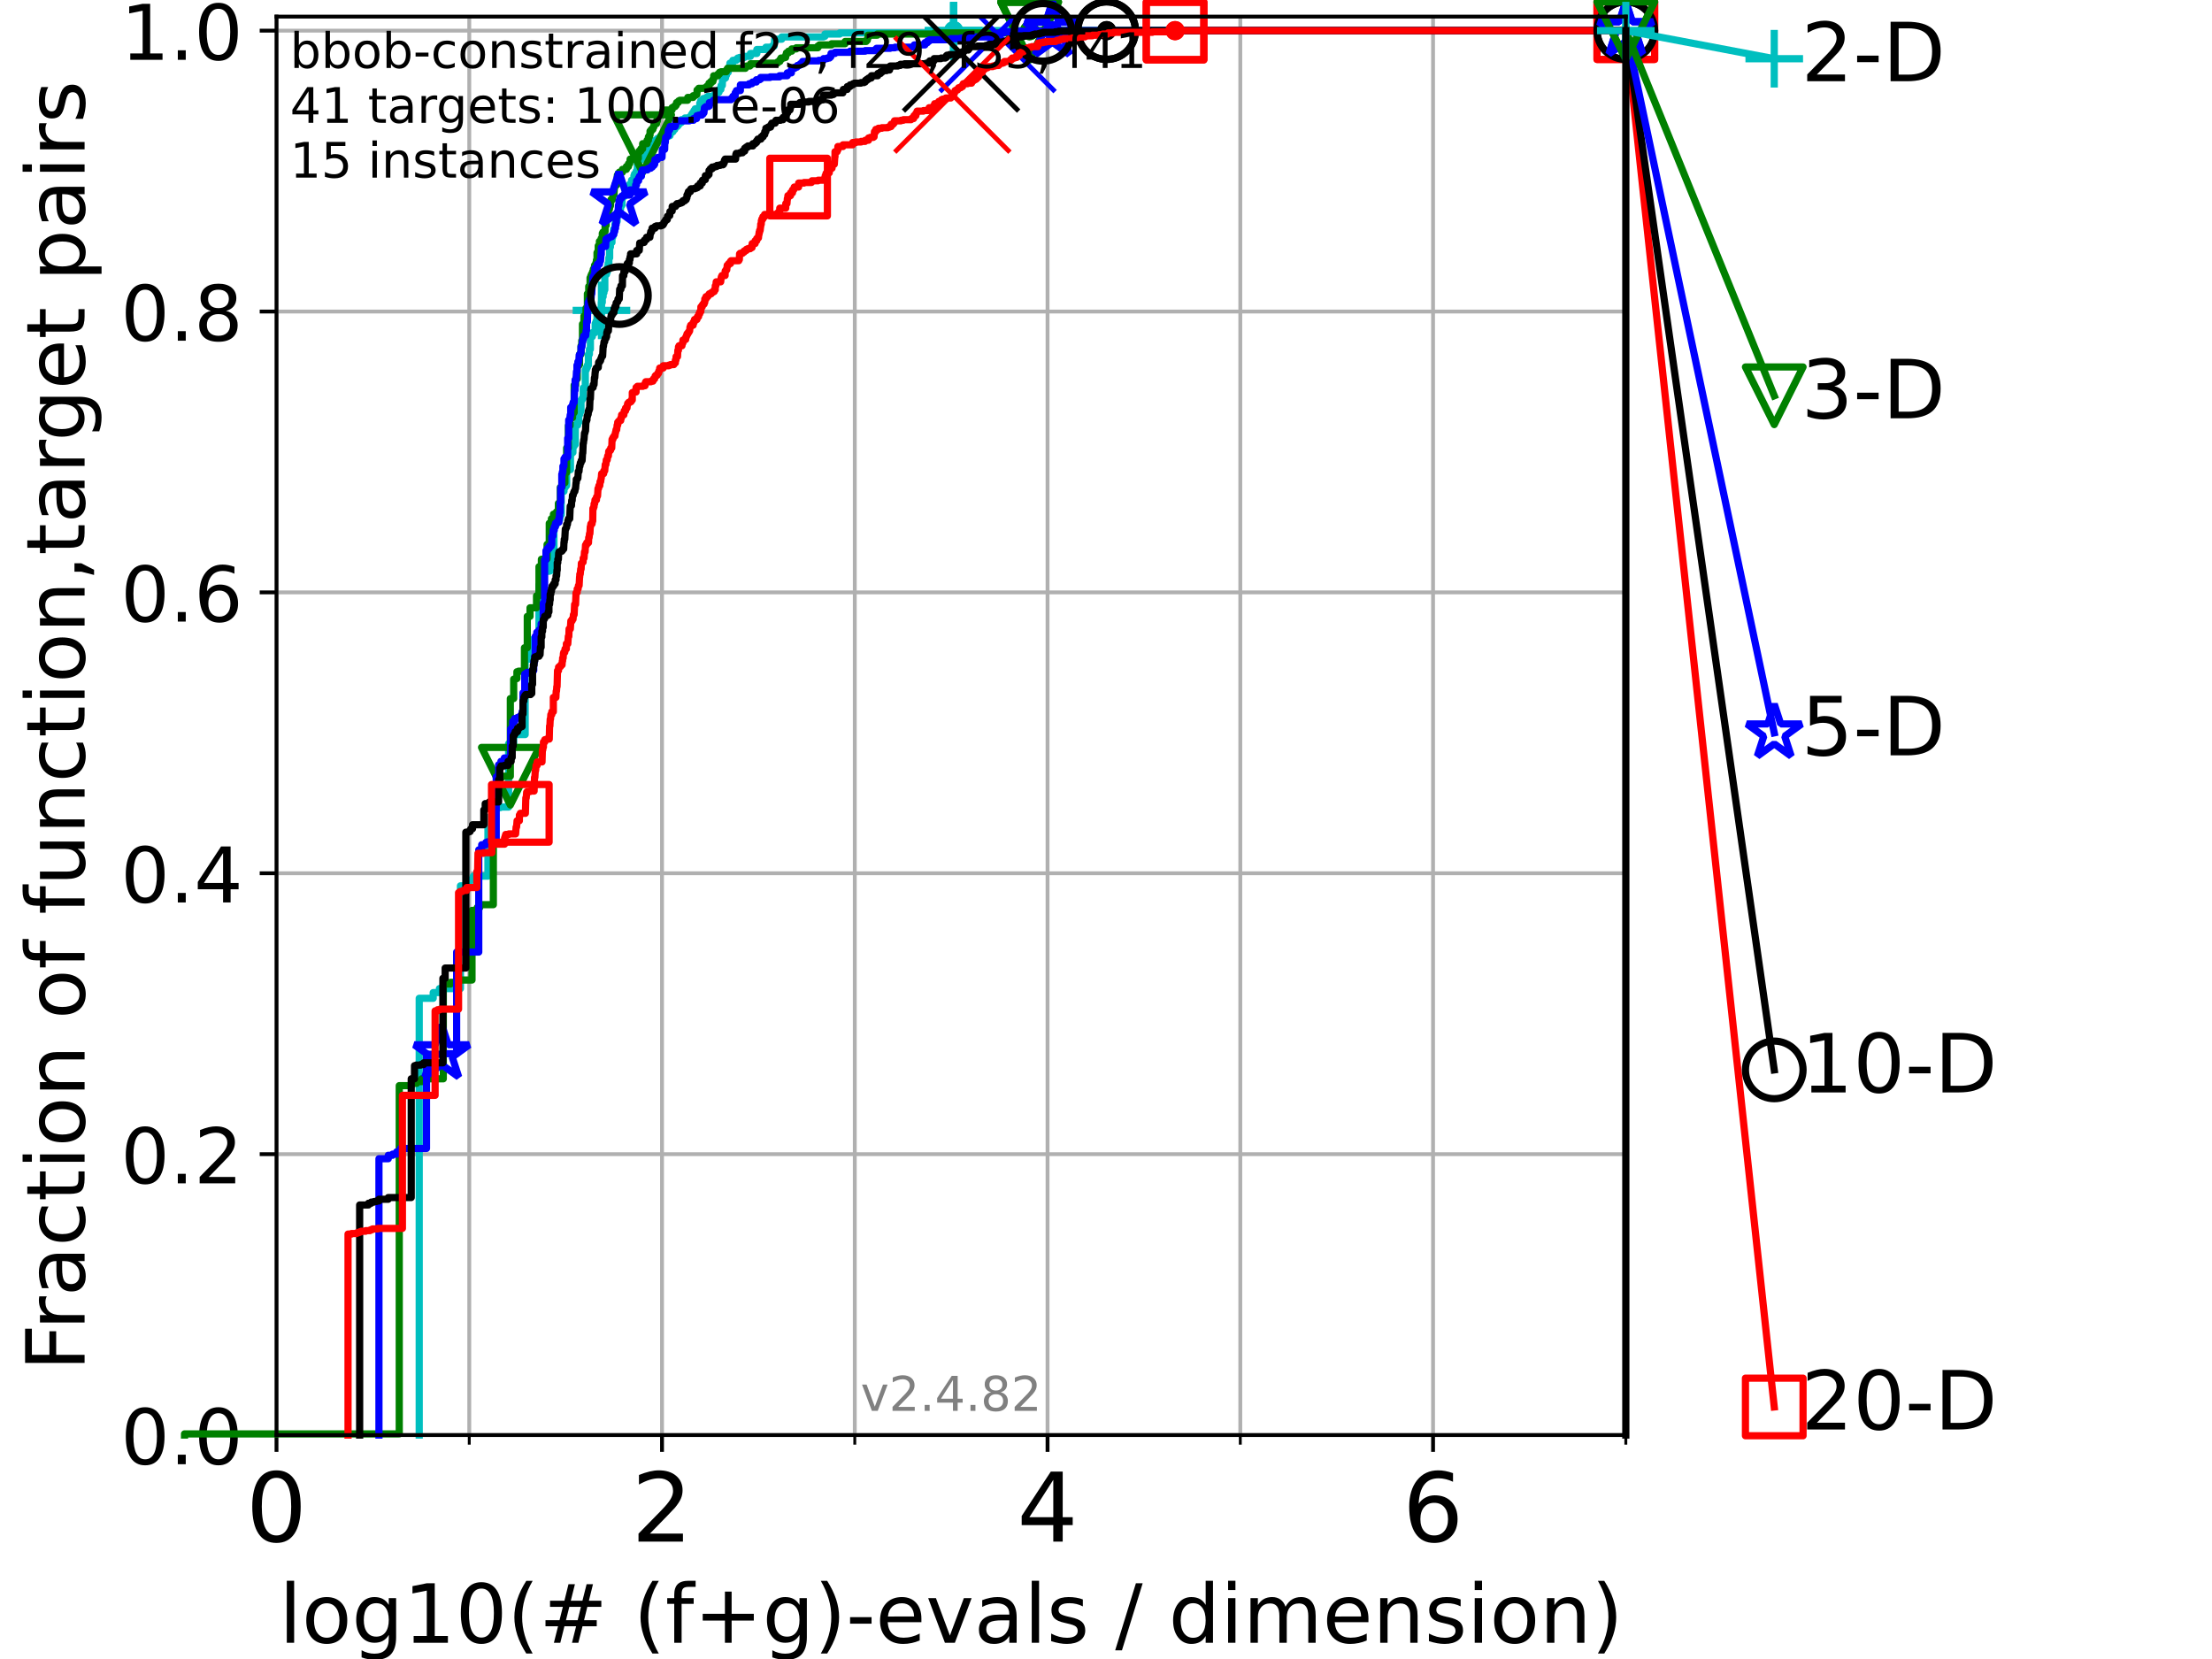 <?xml version="1.0" encoding="utf-8" standalone="no"?>
<!DOCTYPE svg PUBLIC "-//W3C//DTD SVG 1.1//EN"
  "http://www.w3.org/Graphics/SVG/1.1/DTD/svg11.dtd">
<!-- Created with matplotlib (https://matplotlib.org/) -->
<svg height="345.6pt" version="1.1" viewBox="0 0 460.8 345.6" width="460.8pt" xmlns="http://www.w3.org/2000/svg" xmlns:xlink="http://www.w3.org/1999/xlink">
 <defs>
  <style type="text/css">*{stroke-linecap:butt;stroke-linejoin:round;}</style>
 </defs>
 <g id="figure_1">
  <g id="patch_1">
   <path d="M 0 345.6 
L 460.8 345.6 
L 460.8 0 
L 0 0 
z
" style="fill:#ffffff;"/>
  </g>
  <g id="axes_1">
   <g id="patch_2">
    <path d="M 57.6 298.944 
L 338.688 298.944 
L 338.688 3.456 
L 57.6 3.456 
z
" style="fill:#ffffff;"/>
   </g>
   <g id="matplotlib.axis_1">
    <g id="xtick_1">
     <g id="line2d_1">
      <path clip-path="url(#pf4c3b1bb69)" d="M 57.6 298.944 
L 57.6 3.456 
" style="fill:none;stroke:#b0b0b0;stroke-linecap:square;stroke-width:0.8;"/>
     </g>
     <g id="line2d_2">
      <defs>
       <path d="M 0 0 
L 0 3.5 
" id="m601ec4ec44" style="stroke:#000000;stroke-width:0.8;"/>
      </defs>
      <g>
       <use style="stroke:#000000;stroke-width:0.8;" x="57.6" xlink:href="#m601ec4ec44" y="298.944"/>
      </g>
     </g>
     <g id="text_1">
      <!-- 0 -->
      <g transform="translate(51.237 321.141)scale(0.2 -0.2)">
       <defs>
        <path d="M 31.781 66.406 
Q 24.172 66.406 20.328 58.906 
Q 16.5 51.422 16.5 36.375 
Q 16.5 21.391 20.328 13.891 
Q 24.172 6.391 31.781 6.391 
Q 39.453 6.391 43.281 13.891 
Q 47.125 21.391 47.125 36.375 
Q 47.125 51.422 43.281 58.906 
Q 39.453 66.406 31.781 66.406 
z
M 31.781 74.219 
Q 44.047 74.219 50.516 64.516 
Q 56.984 54.828 56.984 36.375 
Q 56.984 17.969 50.516 8.266 
Q 44.047 -1.422 31.781 -1.422 
Q 19.531 -1.422 13.062 8.266 
Q 6.594 17.969 6.594 36.375 
Q 6.594 54.828 13.062 64.516 
Q 19.531 74.219 31.781 74.219 
z
" id="DejaVuSans-48"/>
       </defs>
       <use xlink:href="#DejaVuSans-48"/>
      </g>
     </g>
    </g>
    <g id="xtick_2">
     <g id="line2d_3">
      <path clip-path="url(#pf4c3b1bb69)" d="M 137.911 298.944 
L 137.911 3.456 
" style="fill:none;stroke:#b0b0b0;stroke-linecap:square;stroke-width:0.8;"/>
     </g>
     <g id="line2d_4">
      <g>
       <use style="stroke:#000000;stroke-width:0.8;" x="137.911" xlink:href="#m601ec4ec44" y="298.944"/>
      </g>
     </g>
     <g id="text_2">
      <!-- 2 -->
      <g transform="translate(131.548 321.141)scale(0.2 -0.2)">
       <defs>
        <path d="M 19.188 8.297 
L 53.609 8.297 
L 53.609 0 
L 7.328 0 
L 7.328 8.297 
Q 12.938 14.109 22.625 23.891 
Q 32.328 33.688 34.812 36.531 
Q 39.547 41.844 41.422 45.531 
Q 43.312 49.219 43.312 52.781 
Q 43.312 58.594 39.234 62.25 
Q 35.156 65.922 28.609 65.922 
Q 23.969 65.922 18.812 64.312 
Q 13.672 62.703 7.812 59.422 
L 7.812 69.391 
Q 13.766 71.781 18.938 73 
Q 24.125 74.219 28.422 74.219 
Q 39.75 74.219 46.484 68.547 
Q 53.219 62.891 53.219 53.422 
Q 53.219 48.922 51.531 44.891 
Q 49.859 40.875 45.406 35.406 
Q 44.188 33.984 37.641 27.219 
Q 31.109 20.453 19.188 8.297 
z
" id="DejaVuSans-50"/>
       </defs>
       <use xlink:href="#DejaVuSans-50"/>
      </g>
     </g>
    </g>
    <g id="xtick_3">
     <g id="line2d_5">
      <path clip-path="url(#pf4c3b1bb69)" d="M 218.222 298.944 
L 218.222 3.456 
" style="fill:none;stroke:#b0b0b0;stroke-linecap:square;stroke-width:0.8;"/>
     </g>
     <g id="line2d_6">
      <g>
       <use style="stroke:#000000;stroke-width:0.8;" x="218.222" xlink:href="#m601ec4ec44" y="298.944"/>
      </g>
     </g>
     <g id="text_3">
      <!-- 4 -->
      <g transform="translate(211.859 321.141)scale(0.2 -0.2)">
       <defs>
        <path d="M 37.797 64.312 
L 12.891 25.391 
L 37.797 25.391 
z
M 35.203 72.906 
L 47.609 72.906 
L 47.609 25.391 
L 58.016 25.391 
L 58.016 17.188 
L 47.609 17.188 
L 47.609 0 
L 37.797 0 
L 37.797 17.188 
L 4.891 17.188 
L 4.891 26.703 
z
" id="DejaVuSans-52"/>
       </defs>
       <use xlink:href="#DejaVuSans-52"/>
      </g>
     </g>
    </g>
    <g id="xtick_4">
     <g id="line2d_7">
      <path clip-path="url(#pf4c3b1bb69)" d="M 298.533 298.944 
L 298.533 3.456 
" style="fill:none;stroke:#b0b0b0;stroke-linecap:square;stroke-width:0.8;"/>
     </g>
     <g id="line2d_8">
      <g>
       <use style="stroke:#000000;stroke-width:0.8;" x="298.533" xlink:href="#m601ec4ec44" y="298.944"/>
      </g>
     </g>
     <g id="text_4">
      <!-- 6 -->
      <g transform="translate(292.17 321.141)scale(0.2 -0.2)">
       <defs>
        <path d="M 33.016 40.375 
Q 26.375 40.375 22.484 35.828 
Q 18.609 31.297 18.609 23.391 
Q 18.609 15.531 22.484 10.953 
Q 26.375 6.391 33.016 6.391 
Q 39.656 6.391 43.531 10.953 
Q 47.406 15.531 47.406 23.391 
Q 47.406 31.297 43.531 35.828 
Q 39.656 40.375 33.016 40.375 
z
M 52.594 71.297 
L 52.594 62.312 
Q 48.875 64.062 45.094 64.984 
Q 41.312 65.922 37.594 65.922 
Q 27.828 65.922 22.672 59.328 
Q 17.531 52.734 16.797 39.406 
Q 19.672 43.656 24.016 45.922 
Q 28.375 48.188 33.594 48.188 
Q 44.578 48.188 50.953 41.516 
Q 57.328 34.859 57.328 23.391 
Q 57.328 12.156 50.688 5.359 
Q 44.047 -1.422 33.016 -1.422 
Q 20.359 -1.422 13.672 8.266 
Q 6.984 17.969 6.984 36.375 
Q 6.984 53.656 15.188 63.938 
Q 23.391 74.219 37.203 74.219 
Q 40.922 74.219 44.703 73.484 
Q 48.484 72.75 52.594 71.297 
z
" id="DejaVuSans-54"/>
       </defs>
       <use xlink:href="#DejaVuSans-54"/>
      </g>
     </g>
    </g>
    <g id="xtick_5">
     <g id="line2d_9">
      <path clip-path="url(#pf4c3b1bb69)" d="M 97.755 298.944 
L 97.755 3.456 
" style="fill:none;stroke:#b0b0b0;stroke-linecap:square;stroke-width:0.8;"/>
     </g>
     <g id="line2d_10">
      <defs>
       <path d="M 0 0 
L 0 2 
" id="m19f54d3da9" style="stroke:#000000;stroke-width:0.6;"/>
      </defs>
      <g>
       <use style="stroke:#000000;stroke-width:0.6;" x="97.755" xlink:href="#m19f54d3da9" y="298.944"/>
      </g>
     </g>
    </g>
    <g id="xtick_6">
     <g id="line2d_11">
      <path clip-path="url(#pf4c3b1bb69)" d="M 178.066 298.944 
L 178.066 3.456 
" style="fill:none;stroke:#b0b0b0;stroke-linecap:square;stroke-width:0.8;"/>
     </g>
     <g id="line2d_12">
      <g>
       <use style="stroke:#000000;stroke-width:0.6;" x="178.066" xlink:href="#m19f54d3da9" y="298.944"/>
      </g>
     </g>
    </g>
    <g id="xtick_7">
     <g id="line2d_13">
      <path clip-path="url(#pf4c3b1bb69)" d="M 258.377 298.944 
L 258.377 3.456 
" style="fill:none;stroke:#b0b0b0;stroke-linecap:square;stroke-width:0.8;"/>
     </g>
     <g id="line2d_14">
      <g>
       <use style="stroke:#000000;stroke-width:0.6;" x="258.377" xlink:href="#m19f54d3da9" y="298.944"/>
      </g>
     </g>
    </g>
    <g id="xtick_8">
     <g id="line2d_15">
      <path clip-path="url(#pf4c3b1bb69)" d="M 338.688 298.944 
L 338.688 3.456 
" style="fill:none;stroke:#b0b0b0;stroke-linecap:square;stroke-width:0.8;"/>
     </g>
     <g id="line2d_16">
      <g>
       <use style="stroke:#000000;stroke-width:0.6;" x="338.688" xlink:href="#m19f54d3da9" y="298.944"/>
      </g>
     </g>
    </g>
    <g id="text_5">
     <!-- log10(# (f+g)-evals / dimension) -->
     <g transform="translate(58.145 342.218)scale(0.17 -0.17)">
      <defs>
       <path d="M 9.422 75.984 
L 18.406 75.984 
L 18.406 0 
L 9.422 0 
z
" id="DejaVuSans-108"/>
       <path d="M 30.609 48.391 
Q 23.391 48.391 19.188 42.75 
Q 14.984 37.109 14.984 27.297 
Q 14.984 17.484 19.156 11.844 
Q 23.344 6.203 30.609 6.203 
Q 37.797 6.203 41.984 11.859 
Q 46.188 17.531 46.188 27.297 
Q 46.188 37.016 41.984 42.703 
Q 37.797 48.391 30.609 48.391 
z
M 30.609 56 
Q 42.328 56 49.016 48.375 
Q 55.719 40.766 55.719 27.297 
Q 55.719 13.875 49.016 6.219 
Q 42.328 -1.422 30.609 -1.422 
Q 18.844 -1.422 12.172 6.219 
Q 5.516 13.875 5.516 27.297 
Q 5.516 40.766 12.172 48.375 
Q 18.844 56 30.609 56 
z
" id="DejaVuSans-111"/>
       <path d="M 45.406 27.984 
Q 45.406 37.75 41.375 43.109 
Q 37.359 48.484 30.078 48.484 
Q 22.859 48.484 18.828 43.109 
Q 14.797 37.75 14.797 27.984 
Q 14.797 18.266 18.828 12.891 
Q 22.859 7.516 30.078 7.516 
Q 37.359 7.516 41.375 12.891 
Q 45.406 18.266 45.406 27.984 
z
M 54.391 6.781 
Q 54.391 -7.172 48.188 -13.984 
Q 42 -20.797 29.203 -20.797 
Q 24.469 -20.797 20.266 -20.094 
Q 16.062 -19.391 12.109 -17.922 
L 12.109 -9.188 
Q 16.062 -11.328 19.922 -12.344 
Q 23.781 -13.375 27.781 -13.375 
Q 36.625 -13.375 41.016 -8.766 
Q 45.406 -4.156 45.406 5.172 
L 45.406 9.625 
Q 42.625 4.781 38.281 2.391 
Q 33.938 0 27.875 0 
Q 17.828 0 11.672 7.656 
Q 5.516 15.328 5.516 27.984 
Q 5.516 40.672 11.672 48.328 
Q 17.828 56 27.875 56 
Q 33.938 56 38.281 53.609 
Q 42.625 51.219 45.406 46.391 
L 45.406 54.688 
L 54.391 54.688 
z
" id="DejaVuSans-103"/>
       <path d="M 12.406 8.297 
L 28.516 8.297 
L 28.516 63.922 
L 10.984 60.406 
L 10.984 69.391 
L 28.422 72.906 
L 38.281 72.906 
L 38.281 8.297 
L 54.391 8.297 
L 54.391 0 
L 12.406 0 
z
" id="DejaVuSans-49"/>
       <path d="M 31 75.875 
Q 24.469 64.656 21.281 53.656 
Q 18.109 42.672 18.109 31.391 
Q 18.109 20.125 21.312 9.062 
Q 24.516 -2 31 -13.188 
L 23.188 -13.188 
Q 15.875 -1.703 12.234 9.375 
Q 8.594 20.453 8.594 31.391 
Q 8.594 42.281 12.203 53.312 
Q 15.828 64.359 23.188 75.875 
z
" id="DejaVuSans-40"/>
       <path d="M 51.125 44 
L 36.922 44 
L 32.812 27.688 
L 47.125 27.688 
z
M 43.797 71.781 
L 38.719 51.516 
L 52.984 51.516 
L 58.109 71.781 
L 65.922 71.781 
L 60.891 51.516 
L 76.125 51.516 
L 76.125 44 
L 58.984 44 
L 54.984 27.688 
L 70.516 27.688 
L 70.516 20.219 
L 53.078 20.219 
L 48 0 
L 40.188 0 
L 45.219 20.219 
L 30.906 20.219 
L 25.875 0 
L 18.016 0 
L 23.094 20.219 
L 7.719 20.219 
L 7.719 27.688 
L 24.906 27.688 
L 29 44 
L 13.281 44 
L 13.281 51.516 
L 30.906 51.516 
L 35.891 71.781 
z
" id="DejaVuSans-35"/>
       <path id="DejaVuSans-32"/>
       <path d="M 37.109 75.984 
L 37.109 68.5 
L 28.516 68.5 
Q 23.688 68.5 21.797 66.547 
Q 19.922 64.594 19.922 59.516 
L 19.922 54.688 
L 34.719 54.688 
L 34.719 47.703 
L 19.922 47.703 
L 19.922 0 
L 10.891 0 
L 10.891 47.703 
L 2.297 47.703 
L 2.297 54.688 
L 10.891 54.688 
L 10.891 58.5 
Q 10.891 67.625 15.141 71.797 
Q 19.391 75.984 28.609 75.984 
z
" id="DejaVuSans-102"/>
       <path d="M 46 62.703 
L 46 35.5 
L 73.188 35.5 
L 73.188 27.203 
L 46 27.203 
L 46 0 
L 37.797 0 
L 37.797 27.203 
L 10.594 27.203 
L 10.594 35.5 
L 37.797 35.5 
L 37.797 62.703 
z
" id="DejaVuSans-43"/>
       <path d="M 8.016 75.875 
L 15.828 75.875 
Q 23.141 64.359 26.781 53.312 
Q 30.422 42.281 30.422 31.391 
Q 30.422 20.453 26.781 9.375 
Q 23.141 -1.703 15.828 -13.188 
L 8.016 -13.188 
Q 14.5 -2 17.703 9.062 
Q 20.906 20.125 20.906 31.391 
Q 20.906 42.672 17.703 53.656 
Q 14.5 64.656 8.016 75.875 
z
" id="DejaVuSans-41"/>
       <path d="M 4.891 31.391 
L 31.203 31.391 
L 31.203 23.391 
L 4.891 23.391 
z
" id="DejaVuSans-45"/>
       <path d="M 56.203 29.594 
L 56.203 25.203 
L 14.891 25.203 
Q 15.484 15.922 20.484 11.062 
Q 25.484 6.203 34.422 6.203 
Q 39.594 6.203 44.453 7.469 
Q 49.312 8.734 54.109 11.281 
L 54.109 2.781 
Q 49.266 0.734 44.188 -0.344 
Q 39.109 -1.422 33.891 -1.422 
Q 20.797 -1.422 13.156 6.188 
Q 5.516 13.812 5.516 26.812 
Q 5.516 40.234 12.766 48.109 
Q 20.016 56 32.328 56 
Q 43.359 56 49.781 48.891 
Q 56.203 41.797 56.203 29.594 
z
M 47.219 32.234 
Q 47.125 39.594 43.094 43.984 
Q 39.062 48.391 32.422 48.391 
Q 24.906 48.391 20.391 44.141 
Q 15.875 39.891 15.188 32.172 
z
" id="DejaVuSans-101"/>
       <path d="M 2.984 54.688 
L 12.5 54.688 
L 29.594 8.797 
L 46.688 54.688 
L 56.203 54.688 
L 35.688 0 
L 23.484 0 
z
" id="DejaVuSans-118"/>
       <path d="M 34.281 27.484 
Q 23.391 27.484 19.188 25 
Q 14.984 22.516 14.984 16.5 
Q 14.984 11.719 18.141 8.906 
Q 21.297 6.109 26.703 6.109 
Q 34.188 6.109 38.703 11.406 
Q 43.219 16.703 43.219 25.484 
L 43.219 27.484 
z
M 52.203 31.203 
L 52.203 0 
L 43.219 0 
L 43.219 8.297 
Q 40.141 3.328 35.547 0.953 
Q 30.953 -1.422 24.312 -1.422 
Q 15.922 -1.422 10.953 3.297 
Q 6 8.016 6 15.922 
Q 6 25.141 12.172 29.828 
Q 18.359 34.516 30.609 34.516 
L 43.219 34.516 
L 43.219 35.406 
Q 43.219 41.609 39.141 45 
Q 35.062 48.391 27.688 48.391 
Q 23 48.391 18.547 47.266 
Q 14.109 46.141 10.016 43.891 
L 10.016 52.203 
Q 14.938 54.109 19.578 55.047 
Q 24.219 56 28.609 56 
Q 40.484 56 46.344 49.844 
Q 52.203 43.703 52.203 31.203 
z
" id="DejaVuSans-97"/>
       <path d="M 44.281 53.078 
L 44.281 44.578 
Q 40.484 46.531 36.375 47.5 
Q 32.281 48.484 27.875 48.484 
Q 21.188 48.484 17.844 46.438 
Q 14.5 44.391 14.5 40.281 
Q 14.5 37.156 16.891 35.375 
Q 19.281 33.594 26.516 31.984 
L 29.594 31.297 
Q 39.156 29.25 43.188 25.516 
Q 47.219 21.781 47.219 15.094 
Q 47.219 7.469 41.188 3.016 
Q 35.156 -1.422 24.609 -1.422 
Q 20.219 -1.422 15.453 -0.562 
Q 10.688 0.297 5.422 2 
L 5.422 11.281 
Q 10.406 8.688 15.234 7.391 
Q 20.062 6.109 24.812 6.109 
Q 31.156 6.109 34.562 8.281 
Q 37.984 10.453 37.984 14.406 
Q 37.984 18.062 35.516 20.016 
Q 33.062 21.969 24.703 23.781 
L 21.578 24.516 
Q 13.234 26.266 9.516 29.906 
Q 5.812 33.547 5.812 39.891 
Q 5.812 47.609 11.281 51.797 
Q 16.75 56 26.812 56 
Q 31.781 56 36.172 55.266 
Q 40.578 54.547 44.281 53.078 
z
" id="DejaVuSans-115"/>
       <path d="M 25.391 72.906 
L 33.688 72.906 
L 8.297 -9.281 
L 0 -9.281 
z
" id="DejaVuSans-47"/>
       <path d="M 45.406 46.391 
L 45.406 75.984 
L 54.391 75.984 
L 54.391 0 
L 45.406 0 
L 45.406 8.203 
Q 42.578 3.328 38.25 0.953 
Q 33.938 -1.422 27.875 -1.422 
Q 17.969 -1.422 11.734 6.484 
Q 5.516 14.406 5.516 27.297 
Q 5.516 40.188 11.734 48.094 
Q 17.969 56 27.875 56 
Q 33.938 56 38.25 53.625 
Q 42.578 51.266 45.406 46.391 
z
M 14.797 27.297 
Q 14.797 17.391 18.875 11.75 
Q 22.953 6.109 30.078 6.109 
Q 37.203 6.109 41.297 11.75 
Q 45.406 17.391 45.406 27.297 
Q 45.406 37.203 41.297 42.844 
Q 37.203 48.484 30.078 48.484 
Q 22.953 48.484 18.875 42.844 
Q 14.797 37.203 14.797 27.297 
z
" id="DejaVuSans-100"/>
       <path d="M 9.422 54.688 
L 18.406 54.688 
L 18.406 0 
L 9.422 0 
z
M 9.422 75.984 
L 18.406 75.984 
L 18.406 64.594 
L 9.422 64.594 
z
" id="DejaVuSans-105"/>
       <path d="M 52 44.188 
Q 55.375 50.25 60.062 53.125 
Q 64.75 56 71.094 56 
Q 79.641 56 84.281 50.016 
Q 88.922 44.047 88.922 33.016 
L 88.922 0 
L 79.891 0 
L 79.891 32.719 
Q 79.891 40.578 77.094 44.375 
Q 74.312 48.188 68.609 48.188 
Q 61.625 48.188 57.562 43.547 
Q 53.516 38.922 53.516 30.906 
L 53.516 0 
L 44.484 0 
L 44.484 32.719 
Q 44.484 40.625 41.703 44.406 
Q 38.922 48.188 33.109 48.188 
Q 26.219 48.188 22.156 43.531 
Q 18.109 38.875 18.109 30.906 
L 18.109 0 
L 9.078 0 
L 9.078 54.688 
L 18.109 54.688 
L 18.109 46.188 
Q 21.188 51.219 25.484 53.609 
Q 29.781 56 35.688 56 
Q 41.656 56 45.828 52.969 
Q 50 49.953 52 44.188 
z
" id="DejaVuSans-109"/>
       <path d="M 54.891 33.016 
L 54.891 0 
L 45.906 0 
L 45.906 32.719 
Q 45.906 40.484 42.875 44.328 
Q 39.844 48.188 33.797 48.188 
Q 26.516 48.188 22.312 43.547 
Q 18.109 38.922 18.109 30.906 
L 18.109 0 
L 9.078 0 
L 9.078 54.688 
L 18.109 54.688 
L 18.109 46.188 
Q 21.344 51.125 25.703 53.562 
Q 30.078 56 35.797 56 
Q 45.219 56 50.047 50.172 
Q 54.891 44.344 54.891 33.016 
z
" id="DejaVuSans-110"/>
      </defs>
      <use xlink:href="#DejaVuSans-108"/>
      <use x="27.783" xlink:href="#DejaVuSans-111"/>
      <use x="88.965" xlink:href="#DejaVuSans-103"/>
      <use x="152.441" xlink:href="#DejaVuSans-49"/>
      <use x="216.064" xlink:href="#DejaVuSans-48"/>
      <use x="279.688" xlink:href="#DejaVuSans-40"/>
      <use x="318.701" xlink:href="#DejaVuSans-35"/>
      <use x="402.49" xlink:href="#DejaVuSans-32"/>
      <use x="434.277" xlink:href="#DejaVuSans-40"/>
      <use x="473.291" xlink:href="#DejaVuSans-102"/>
      <use x="508.496" xlink:href="#DejaVuSans-43"/>
      <use x="592.285" xlink:href="#DejaVuSans-103"/>
      <use x="655.762" xlink:href="#DejaVuSans-41"/>
      <use x="694.775" xlink:href="#DejaVuSans-45"/>
      <use x="730.859" xlink:href="#DejaVuSans-101"/>
      <use x="792.383" xlink:href="#DejaVuSans-118"/>
      <use x="851.562" xlink:href="#DejaVuSans-97"/>
      <use x="912.842" xlink:href="#DejaVuSans-108"/>
      <use x="940.625" xlink:href="#DejaVuSans-115"/>
      <use x="992.725" xlink:href="#DejaVuSans-32"/>
      <use x="1024.512" xlink:href="#DejaVuSans-47"/>
      <use x="1058.203" xlink:href="#DejaVuSans-32"/>
      <use x="1089.99" xlink:href="#DejaVuSans-100"/>
      <use x="1153.467" xlink:href="#DejaVuSans-105"/>
      <use x="1181.25" xlink:href="#DejaVuSans-109"/>
      <use x="1278.662" xlink:href="#DejaVuSans-101"/>
      <use x="1340.186" xlink:href="#DejaVuSans-110"/>
      <use x="1403.564" xlink:href="#DejaVuSans-115"/>
      <use x="1455.664" xlink:href="#DejaVuSans-105"/>
      <use x="1483.447" xlink:href="#DejaVuSans-111"/>
      <use x="1544.629" xlink:href="#DejaVuSans-110"/>
      <use x="1608.008" xlink:href="#DejaVuSans-41"/>
     </g>
    </g>
   </g>
   <g id="matplotlib.axis_2">
    <g id="ytick_1">
     <g id="line2d_17">
      <path clip-path="url(#pf4c3b1bb69)" d="M 57.6 298.944 
L 338.688 298.944 
" style="fill:none;stroke:#b0b0b0;stroke-linecap:square;stroke-width:0.8;"/>
     </g>
     <g id="line2d_18">
      <defs>
       <path d="M 0 0 
L -3.5 0 
" id="m9d8c0ae987" style="stroke:#000000;stroke-width:0.8;"/>
      </defs>
      <g>
       <use style="stroke:#000000;stroke-width:0.8;" x="57.6" xlink:href="#m9d8c0ae987" y="298.944"/>
      </g>
     </g>
     <g id="text_6">
      <!-- 0.0 -->
      <g transform="translate(25.155 305.023)scale(0.16 -0.16)">
       <defs>
        <path d="M 10.688 12.406 
L 21 12.406 
L 21 0 
L 10.688 0 
z
" id="DejaVuSans-46"/>
       </defs>
       <use xlink:href="#DejaVuSans-48"/>
       <use x="63.623" xlink:href="#DejaVuSans-46"/>
       <use x="95.41" xlink:href="#DejaVuSans-48"/>
      </g>
     </g>
    </g>
    <g id="ytick_2">
     <g id="line2d_19">
      <path clip-path="url(#pf4c3b1bb69)" d="M 57.6 240.432 
L 338.688 240.432 
" style="fill:none;stroke:#b0b0b0;stroke-linecap:square;stroke-width:0.8;"/>
     </g>
     <g id="line2d_20">
      <g>
       <use style="stroke:#000000;stroke-width:0.8;" x="57.6" xlink:href="#m9d8c0ae987" y="240.432"/>
      </g>
     </g>
     <g id="text_7">
      <!-- 0.2 -->
      <g transform="translate(25.155 246.51)scale(0.16 -0.16)">
       <use xlink:href="#DejaVuSans-48"/>
       <use x="63.623" xlink:href="#DejaVuSans-46"/>
       <use x="95.41" xlink:href="#DejaVuSans-50"/>
      </g>
     </g>
    </g>
    <g id="ytick_3">
     <g id="line2d_21">
      <path clip-path="url(#pf4c3b1bb69)" d="M 57.6 181.919 
L 338.688 181.919 
" style="fill:none;stroke:#b0b0b0;stroke-linecap:square;stroke-width:0.8;"/>
     </g>
     <g id="line2d_22">
      <g>
       <use style="stroke:#000000;stroke-width:0.8;" x="57.6" xlink:href="#m9d8c0ae987" y="181.919"/>
      </g>
     </g>
     <g id="text_8">
      <!-- 0.4 -->
      <g transform="translate(25.155 187.998)scale(0.16 -0.16)">
       <use xlink:href="#DejaVuSans-48"/>
       <use x="63.623" xlink:href="#DejaVuSans-46"/>
       <use x="95.41" xlink:href="#DejaVuSans-52"/>
      </g>
     </g>
    </g>
    <g id="ytick_4">
     <g id="line2d_23">
      <path clip-path="url(#pf4c3b1bb69)" d="M 57.6 123.407 
L 338.688 123.407 
" style="fill:none;stroke:#b0b0b0;stroke-linecap:square;stroke-width:0.8;"/>
     </g>
     <g id="line2d_24">
      <g>
       <use style="stroke:#000000;stroke-width:0.8;" x="57.6" xlink:href="#m9d8c0ae987" y="123.407"/>
      </g>
     </g>
     <g id="text_9">
      <!-- 0.6 -->
      <g transform="translate(25.155 129.485)scale(0.16 -0.16)">
       <use xlink:href="#DejaVuSans-48"/>
       <use x="63.623" xlink:href="#DejaVuSans-46"/>
       <use x="95.41" xlink:href="#DejaVuSans-54"/>
      </g>
     </g>
    </g>
    <g id="ytick_5">
     <g id="line2d_25">
      <path clip-path="url(#pf4c3b1bb69)" d="M 57.6 64.894 
L 338.688 64.894 
" style="fill:none;stroke:#b0b0b0;stroke-linecap:square;stroke-width:0.8;"/>
     </g>
     <g id="line2d_26">
      <g>
       <use style="stroke:#000000;stroke-width:0.8;" x="57.6" xlink:href="#m9d8c0ae987" y="64.894"/>
      </g>
     </g>
     <g id="text_10">
      <!-- 0.8 -->
      <g transform="translate(25.155 70.973)scale(0.16 -0.16)">
       <defs>
        <path d="M 31.781 34.625 
Q 24.75 34.625 20.719 30.859 
Q 16.703 27.094 16.703 20.516 
Q 16.703 13.922 20.719 10.156 
Q 24.75 6.391 31.781 6.391 
Q 38.812 6.391 42.859 10.172 
Q 46.922 13.969 46.922 20.516 
Q 46.922 27.094 42.891 30.859 
Q 38.875 34.625 31.781 34.625 
z
M 21.922 38.812 
Q 15.578 40.375 12.031 44.719 
Q 8.5 49.078 8.5 55.328 
Q 8.5 64.062 14.719 69.141 
Q 20.953 74.219 31.781 74.219 
Q 42.672 74.219 48.875 69.141 
Q 55.078 64.062 55.078 55.328 
Q 55.078 49.078 51.531 44.719 
Q 48 40.375 41.703 38.812 
Q 48.828 37.156 52.797 32.312 
Q 56.781 27.484 56.781 20.516 
Q 56.781 9.906 50.312 4.234 
Q 43.844 -1.422 31.781 -1.422 
Q 19.734 -1.422 13.25 4.234 
Q 6.781 9.906 6.781 20.516 
Q 6.781 27.484 10.781 32.312 
Q 14.797 37.156 21.922 38.812 
z
M 18.312 54.391 
Q 18.312 48.734 21.844 45.562 
Q 25.391 42.391 31.781 42.391 
Q 38.141 42.391 41.719 45.562 
Q 45.312 48.734 45.312 54.391 
Q 45.312 60.062 41.719 63.234 
Q 38.141 66.406 31.781 66.406 
Q 25.391 66.406 21.844 63.234 
Q 18.312 60.062 18.312 54.391 
z
" id="DejaVuSans-56"/>
       </defs>
       <use xlink:href="#DejaVuSans-48"/>
       <use x="63.623" xlink:href="#DejaVuSans-46"/>
       <use x="95.41" xlink:href="#DejaVuSans-56"/>
      </g>
     </g>
    </g>
    <g id="ytick_6">
     <g id="line2d_27">
      <path clip-path="url(#pf4c3b1bb69)" d="M 57.6 6.382 
L 338.688 6.382 
" style="fill:none;stroke:#b0b0b0;stroke-linecap:square;stroke-width:0.8;"/>
     </g>
     <g id="line2d_28">
      <g>
       <use style="stroke:#000000;stroke-width:0.8;" x="57.6" xlink:href="#m9d8c0ae987" y="6.382"/>
      </g>
     </g>
     <g id="text_11">
      <!-- 1.0 -->
      <g transform="translate(25.155 12.46)scale(0.16 -0.16)">
       <use xlink:href="#DejaVuSans-49"/>
       <use x="63.623" xlink:href="#DejaVuSans-46"/>
       <use x="95.41" xlink:href="#DejaVuSans-48"/>
      </g>
     </g>
    </g>
    <g id="text_12">
     <!-- Fraction of function,target pairs -->
     <g transform="translate(17.62 285.585)rotate(-90)scale(0.17 -0.17)">
      <defs>
       <path d="M 9.812 72.906 
L 51.703 72.906 
L 51.703 64.594 
L 19.672 64.594 
L 19.672 43.109 
L 48.578 43.109 
L 48.578 34.812 
L 19.672 34.812 
L 19.672 0 
L 9.812 0 
z
" id="DejaVuSans-70"/>
       <path d="M 41.109 46.297 
Q 39.594 47.172 37.812 47.578 
Q 36.031 48 33.891 48 
Q 26.266 48 22.188 43.047 
Q 18.109 38.094 18.109 28.812 
L 18.109 0 
L 9.078 0 
L 9.078 54.688 
L 18.109 54.688 
L 18.109 46.188 
Q 20.953 51.172 25.484 53.578 
Q 30.031 56 36.531 56 
Q 37.453 56 38.578 55.875 
Q 39.703 55.766 41.062 55.516 
z
" id="DejaVuSans-114"/>
       <path d="M 48.781 52.594 
L 48.781 44.188 
Q 44.969 46.297 41.141 47.344 
Q 37.312 48.391 33.406 48.391 
Q 24.656 48.391 19.812 42.844 
Q 14.984 37.312 14.984 27.297 
Q 14.984 17.281 19.812 11.734 
Q 24.656 6.203 33.406 6.203 
Q 37.312 6.203 41.141 7.25 
Q 44.969 8.297 48.781 10.406 
L 48.781 2.094 
Q 45.016 0.344 40.984 -0.531 
Q 36.969 -1.422 32.422 -1.422 
Q 20.062 -1.422 12.781 6.344 
Q 5.516 14.109 5.516 27.297 
Q 5.516 40.672 12.859 48.328 
Q 20.219 56 33.016 56 
Q 37.156 56 41.109 55.141 
Q 45.062 54.297 48.781 52.594 
z
" id="DejaVuSans-99"/>
       <path d="M 18.312 70.219 
L 18.312 54.688 
L 36.812 54.688 
L 36.812 47.703 
L 18.312 47.703 
L 18.312 18.016 
Q 18.312 11.328 20.141 9.422 
Q 21.969 7.516 27.594 7.516 
L 36.812 7.516 
L 36.812 0 
L 27.594 0 
Q 17.188 0 13.234 3.875 
Q 9.281 7.766 9.281 18.016 
L 9.281 47.703 
L 2.688 47.703 
L 2.688 54.688 
L 9.281 54.688 
L 9.281 70.219 
z
" id="DejaVuSans-116"/>
       <path d="M 8.5 21.578 
L 8.5 54.688 
L 17.484 54.688 
L 17.484 21.922 
Q 17.484 14.156 20.5 10.266 
Q 23.531 6.391 29.594 6.391 
Q 36.859 6.391 41.078 11.031 
Q 45.312 15.672 45.312 23.688 
L 45.312 54.688 
L 54.297 54.688 
L 54.297 0 
L 45.312 0 
L 45.312 8.406 
Q 42.047 3.422 37.719 1 
Q 33.406 -1.422 27.688 -1.422 
Q 18.266 -1.422 13.375 4.438 
Q 8.5 10.297 8.5 21.578 
z
M 31.109 56 
z
" id="DejaVuSans-117"/>
       <path d="M 11.719 12.406 
L 22.016 12.406 
L 22.016 4 
L 14.016 -11.625 
L 7.719 -11.625 
L 11.719 4 
z
" id="DejaVuSans-44"/>
       <path d="M 18.109 8.203 
L 18.109 -20.797 
L 9.078 -20.797 
L 9.078 54.688 
L 18.109 54.688 
L 18.109 46.391 
Q 20.953 51.266 25.266 53.625 
Q 29.594 56 35.594 56 
Q 45.562 56 51.781 48.094 
Q 58.016 40.188 58.016 27.297 
Q 58.016 14.406 51.781 6.484 
Q 45.562 -1.422 35.594 -1.422 
Q 29.594 -1.422 25.266 0.953 
Q 20.953 3.328 18.109 8.203 
z
M 48.688 27.297 
Q 48.688 37.203 44.609 42.844 
Q 40.531 48.484 33.406 48.484 
Q 26.266 48.484 22.188 42.844 
Q 18.109 37.203 18.109 27.297 
Q 18.109 17.391 22.188 11.75 
Q 26.266 6.109 33.406 6.109 
Q 40.531 6.109 44.609 11.75 
Q 48.688 17.391 48.688 27.297 
z
" id="DejaVuSans-112"/>
      </defs>
      <use xlink:href="#DejaVuSans-70"/>
      <use x="50.27" xlink:href="#DejaVuSans-114"/>
      <use x="91.383" xlink:href="#DejaVuSans-97"/>
      <use x="152.662" xlink:href="#DejaVuSans-99"/>
      <use x="207.643" xlink:href="#DejaVuSans-116"/>
      <use x="246.852" xlink:href="#DejaVuSans-105"/>
      <use x="274.635" xlink:href="#DejaVuSans-111"/>
      <use x="335.816" xlink:href="#DejaVuSans-110"/>
      <use x="399.195" xlink:href="#DejaVuSans-32"/>
      <use x="430.982" xlink:href="#DejaVuSans-111"/>
      <use x="492.164" xlink:href="#DejaVuSans-102"/>
      <use x="527.369" xlink:href="#DejaVuSans-32"/>
      <use x="559.156" xlink:href="#DejaVuSans-102"/>
      <use x="594.361" xlink:href="#DejaVuSans-117"/>
      <use x="657.74" xlink:href="#DejaVuSans-110"/>
      <use x="721.119" xlink:href="#DejaVuSans-99"/>
      <use x="776.1" xlink:href="#DejaVuSans-116"/>
      <use x="815.309" xlink:href="#DejaVuSans-105"/>
      <use x="843.092" xlink:href="#DejaVuSans-111"/>
      <use x="904.273" xlink:href="#DejaVuSans-110"/>
      <use x="967.652" xlink:href="#DejaVuSans-44"/>
      <use x="999.439" xlink:href="#DejaVuSans-116"/>
      <use x="1038.648" xlink:href="#DejaVuSans-97"/>
      <use x="1099.928" xlink:href="#DejaVuSans-114"/>
      <use x="1139.291" xlink:href="#DejaVuSans-103"/>
      <use x="1202.768" xlink:href="#DejaVuSans-101"/>
      <use x="1264.291" xlink:href="#DejaVuSans-116"/>
      <use x="1303.5" xlink:href="#DejaVuSans-32"/>
      <use x="1335.287" xlink:href="#DejaVuSans-112"/>
      <use x="1398.764" xlink:href="#DejaVuSans-97"/>
      <use x="1460.043" xlink:href="#DejaVuSans-105"/>
      <use x="1487.826" xlink:href="#DejaVuSans-114"/>
      <use x="1528.939" xlink:href="#DejaVuSans-115"/>
     </g>
    </g>
   </g>
   <g id="line2d_29">
    <defs>
     <path d="M 0 1.5 
C 0.398 1.5 0.779 1.342 1.061 1.061 
C 1.342 0.779 1.5 0.398 1.5 0 
C 1.5 -0.398 1.342 -0.779 1.061 -1.061 
C 0.779 -1.342 0.398 -1.5 0 -1.5 
C -0.398 -1.5 -0.779 -1.342 -1.061 -1.061 
C -1.342 -0.779 -1.5 -0.398 -1.5 0 
C -1.5 0.398 -1.342 0.779 -1.061 1.061 
C -0.779 1.342 -0.398 1.5 0 1.5 
z
" id="m02f04a9712" style="stroke:#00bfbf;"/>
    </defs>
    <g>
     <use style="fill:#00bfbf;stroke:#00bfbf;" x="198.667" xlink:href="#m02f04a9712" y="6.382"/>
     <use style="fill:#00bfbf;stroke:#00bfbf;" x="198.667" xlink:href="#m02f04a9712" y="6.382"/>
    </g>
   </g>
   <g id="line2d_30">
    <path d="M 87.33 298.944 
L 87.33 207.964 
L 90.243 207.964 
L 90.243 206.775 
L 91.535 206.775 
L 91.535 205.942 
L 95.918 205.942 
L 95.918 184.535 
L 97.755 184.535 
L 97.755 183.346 
L 98.606 183.346 
L 98.606 182.514 
L 101.647 182.514 
L 101.647 170.264 
L 102.989 170.264 
L 102.989 168.242 
L 104.235 168.242 
L 104.235 168.123 
L 105.952 168.123 
L 105.952 154.922 
L 107.009 154.922 
L 107.009 153.02 
L 109.402 153.02 
L 109.402 137.321 
L 110.274 137.321 
L 110.274 133.634 
L 111.105 133.634 
L 111.105 133.159 
L 112.281 133.159 
L 112.281 121.861 
L 113.023 121.861 
L 113.023 119.125 
L 113.735 119.125 
L 113.735 119.006 
L 114.419 119.006 
L 114.419 118.887 
L 114.751 118.887 
L 114.751 116.033 
L 115.397 116.033 
L 115.397 109.135 
L 116.02 109.135 
L 116.02 108.184 
L 116.621 108.184 
L 116.621 107.232 
L 116.914 107.232 
L 116.914 102.356 
L 117.486 102.356 
L 117.486 101.524 
L 117.765 101.524 
L 117.765 101.167 
L 118.04 101.167 
L 118.04 97.837 
L 118.839 97.837 
L 118.839 94.507 
L 119.097 94.507 
L 119.097 94.269 
L 119.352 94.269 
L 119.352 92.961 
L 119.603 92.961 
L 119.603 92.604 
L 119.85 92.604 
L 119.85 88.561 
L 120.335 88.561 
L 120.335 87.966 
L 120.572 87.966 
L 120.572 86.301 
L 120.806 86.301 
L 120.806 85.706 
L 121.037 85.706 
L 121.037 83.328 
L 121.265 83.328 
L 121.265 82.971 
L 121.49 82.971 
L 121.49 80.83 
L 121.931 80.83 
L 121.931 77.025 
L 122.148 77.025 
L 122.148 76.549 
L 122.362 76.549 
L 122.362 76.073 
L 122.573 76.073 
L 122.573 73.814 
L 122.782 73.814 
L 122.782 72.743 
L 122.989 72.743 
L 122.989 70.127 
L 123.394 70.127 
L 123.394 69.294 
L 123.985 69.294 
L 123.985 67.392 
L 124.178 67.392 
L 124.178 66.916 
L 124.369 66.916 
L 124.369 65.727 
L 124.557 65.727 
L 124.557 65.608 
L 124.744 65.608 
L 124.744 65.013 
L 125.111 65.013 
L 125.111 64.656 
L 125.292 64.656 
L 125.292 62.991 
L 125.471 62.991 
L 125.471 61.802 
L 125.648 61.802 
L 125.648 60.969 
L 125.823 60.969 
L 125.823 60.375 
L 125.996 60.375 
L 125.996 57.164 
L 126.338 57.164 
L 126.338 56.688 
L 126.507 56.688 
L 126.507 55.737 
L 126.674 55.737 
L 126.674 54.904 
L 126.839 54.904 
L 126.839 53.715 
L 127.003 53.715 
L 127.003 51.455 
L 127.165 51.455 
L 127.165 50.504 
L 127.485 50.504 
L 127.485 49.433 
L 127.643 49.433 
L 127.643 48.958 
L 127.799 48.958 
L 127.799 47.768 
L 128.108 47.768 
L 128.108 46.579 
L 128.26 46.579 
L 128.26 46.104 
L 128.561 46.104 
L 128.561 44.32 
L 128.856 44.32 
L 128.856 43.487 
L 129.291 43.487 
L 129.291 42.774 
L 129.574 42.774 
L 129.574 40.99 
L 129.991 40.99 
L 129.991 40.871 
L 130.128 40.871 
L 130.128 40.395 
L 130.264 40.395 
L 130.264 39.681 
L 130.665 39.681 
L 130.665 39.444 
L 130.927 39.444 
L 130.927 38.73 
L 131.185 38.73 
L 131.185 38.373 
L 131.566 38.373 
L 131.566 37.541 
L 131.938 37.541 
L 131.938 37.303 
L 132.06 37.303 
L 132.06 36.589 
L 132.182 36.589 
L 132.182 36.233 
L 132.542 36.233 
L 132.542 35.638 
L 132.777 35.638 
L 132.777 33.973 
L 132.894 33.973 
L 132.894 33.735 
L 133.01 33.735 
L 133.01 33.497 
L 133.239 33.497 
L 133.239 33.259 
L 133.689 33.259 
L 133.689 32.665 
L 133.91 32.665 
L 133.91 32.427 
L 134.45 32.427 
L 134.45 31.713 
L 135.077 31.713 
L 135.179 31 
L 135.382 31 
L 135.482 30.048 
L 135.879 30.048 
L 135.879 29.81 
L 136.073 29.81 
L 136.073 29.335 
L 136.924 29.335 
L 136.924 28.859 
L 137.469 28.859 
L 137.559 28.383 
L 139.253 28.383 
L 139.253 28.264 
L 139.573 28.264 
L 139.573 27.551 
L 140.042 27.551 
L 140.042 27.432 
L 140.196 27.432 
L 140.196 26.956 
L 140.574 26.956 
L 140.574 26.361 
L 141.09 26.361 
L 141.09 26.124 
L 141.307 26.124 
L 141.307 25.767 
L 141.592 25.767 
L 141.592 25.529 
L 141.941 25.529 
L 141.941 24.934 
L 142.686 24.934 
L 142.686 24.578 
L 143.464 24.578 
L 143.464 24.459 
L 144.026 24.459 
L 144.026 23.864 
L 144.209 23.864 
L 144.27 23.507 
L 144.57 23.507 
L 144.57 23.032 
L 144.689 23.032 
L 144.689 22.913 
L 144.807 22.913 
L 144.807 22.675 
L 145.327 22.675 
L 145.327 22.556 
L 145.554 22.556 
L 145.554 22.437 
L 145.777 22.437 
L 145.777 21.485 
L 145.943 21.485 
L 145.943 21.01 
L 146.431 21.01 
L 146.485 20.534 
L 147.113 20.534 
L 147.113 20.296 
L 147.47 20.296 
L 147.47 20.058 
L 148.873 20.058 
L 148.873 19.583 
L 149.241 19.583 
L 149.241 19.464 
L 149.468 19.464 
L 149.468 19.226 
L 149.779 19.226 
L 149.779 18.631 
L 150.172 18.631 
L 150.215 17.799 
L 150.472 17.799 
L 150.514 16.372 
L 150.974 16.372 
L 150.974 16.253 
L 151.138 16.253 
L 151.138 15.658 
L 151.341 15.658 
L 151.422 15.063 
L 151.701 15.063 
L 151.701 14.469 
L 151.897 14.469 
L 151.897 13.874 
L 152.053 13.874 
L 152.053 13.161 
L 152.625 13.161 
L 152.662 12.566 
L 153.395 12.566 
L 153.395 12.328 
L 153.68 12.328 
L 153.68 12.09 
L 154.029 12.09 
L 154.029 11.971 
L 155.07 11.971 
L 155.07 11.733 
L 156.328 11.733 
L 156.328 11.139 
L 157.67 11.139 
L 157.67 10.306 
L 159.558 10.306 
L 159.558 9.831 
L 160.845 9.831 
L 160.845 9.593 
L 161.284 9.593 
L 161.375 8.166 
L 162.854 8.166 
L 162.854 7.69 
L 171.557 7.69 
L 171.557 7.571 
L 171.846 7.571 
L 171.846 7.095 
L 174.932 7.095 
L 174.932 6.857 
L 194.913 6.857 
L 194.913 6.501 
L 198.667 6.501 
L 198.667 6.382 
L 338.688 6.382 
L 338.688 6.382 
" style="fill:none;stroke:#00bfbf;stroke-linecap:square;stroke-width:1.5;"/>
   </g>
   <g id="line2d_31">
    <defs>
     <path d="M -6 0 
L 6 0 
M 0 6 
L 0 -6 
" id="m401b8e3bde" style="stroke:#00bfbf;stroke-width:1.5;"/>
    </defs>
    <g>
     <use style="fill-opacity:0;stroke:#00bfbf;stroke-width:1.5;" x="125.292" xlink:href="#m401b8e3bde" y="64.656"/>
     <use style="fill-opacity:0;stroke:#00bfbf;stroke-width:1.5;" x="198.667" xlink:href="#m401b8e3bde" y="6.501"/>
     <use style="fill-opacity:0;stroke:#00bfbf;stroke-width:1.5;" x="198.667" xlink:href="#m401b8e3bde" y="6.382"/>
     <use style="fill-opacity:0;stroke:#00bfbf;stroke-width:1.5;" x="198.667" xlink:href="#m401b8e3bde" y="6.382"/>
     <use style="fill-opacity:0;stroke:#00bfbf;stroke-width:1.5;" x="338.688" xlink:href="#m401b8e3bde" y="6.382"/>
    </g>
   </g>
   <g id="line2d_32">
    <path style="fill:none;stroke:#00bfbf;stroke-linecap:square;stroke-width:1.5;"/>
    <g/>
   </g>
   <g id="line2d_33">
    <defs>
     <path d="M 0 1.5 
C 0.398 1.5 0.779 1.342 1.061 1.061 
C 1.342 0.779 1.5 0.398 1.5 0 
C 1.5 -0.398 1.342 -0.779 1.061 -1.061 
C 0.779 -1.342 0.398 -1.5 0 -1.5 
C -0.398 -1.5 -0.779 -1.342 -1.061 -1.061 
C -1.342 -0.779 -1.5 -0.398 -1.5 0 
C -1.5 0.398 -1.342 0.779 -1.061 1.061 
C -0.779 1.342 -0.398 1.5 0 1.5 
z
" id="m14d303a88a" style="stroke:#008000;"/>
    </defs>
    <g>
     <use style="fill:#008000;stroke:#008000;" x="214.487" xlink:href="#m14d303a88a" y="6.382"/>
     <use style="fill:#008000;stroke:#008000;" x="214.487" xlink:href="#m14d303a88a" y="6.382"/>
    </g>
   </g>
   <g id="line2d_34">
    <path d="M 38.441 298.944 
L 38.441 298.706 
L 83.172 298.706 
L 83.172 226.16 
L 85.667 226.16 
L 85.667 225.684 
L 86.793 225.684 
L 86.793 225.328 
L 87.85 225.328 
L 87.85 224.733 
L 92.347 224.733 
L 92.347 204.991 
L 93.864 204.991 
L 93.864 204.634 
L 95.26 204.634 
L 95.26 204.159 
L 98.327 204.159 
L 98.327 189.649 
L 99.418 189.649 
L 99.418 189.055 
L 99.938 189.055 
L 99.938 188.46 
L 102.772 188.46 
L 102.772 167.291 
L 103.623 167.291 
L 103.623 162.058 
L 104.435 162.058 
L 104.435 161.701 
L 106.312 161.701 
L 106.312 145.527 
L 107.009 145.527 
L 107.009 141.484 
L 107.348 141.484 
L 107.348 141.365 
L 107.68 141.365 
L 107.68 139.938 
L 108.006 139.938 
L 108.006 139.819 
L 109.252 139.819 
L 109.252 134.943 
L 109.843 134.943 
L 109.843 128.402 
L 110.415 128.402 
L 110.415 126.618 
L 111.768 126.618 
L 111.768 124.12 
L 112.281 124.12 
L 112.281 118.055 
L 112.779 118.055 
L 112.779 116.509 
L 113.264 116.509 
L 113.264 116.39 
L 113.966 116.39 
L 113.966 113.417 
L 114.419 113.417 
L 114.419 109.016 
L 114.86 109.016 
L 114.86 108.065 
L 115.291 108.065 
L 115.291 107.113 
L 115.918 107.113 
L 115.918 106.638 
L 116.323 106.638 
L 116.323 104.854 
L 116.523 104.854 
L 116.523 104.735 
L 116.72 104.735 
L 116.72 101.524 
L 116.914 101.524 
L 116.914 101.405 
L 117.107 101.405 
L 117.107 100.572 
L 117.673 100.572 
L 117.673 98.551 
L 117.857 98.551 
L 117.857 98.432 
L 118.04 98.432 
L 118.04 93.318 
L 118.4 93.318 
L 118.4 88.68 
L 118.752 88.68 
L 118.752 87.253 
L 118.925 87.253 
L 118.925 87.134 
L 119.097 87.134 
L 119.097 87.015 
L 119.267 87.015 
L 119.267 86.182 
L 119.436 86.182 
L 119.436 85.944 
L 119.603 85.944 
L 119.603 80.236 
L 119.932 80.236 
L 119.932 78.928 
L 120.255 78.928 
L 120.255 76.311 
L 120.414 76.311 
L 120.414 76.192 
L 120.572 76.192 
L 120.572 75.954 
L 120.728 75.954 
L 120.728 73.814 
L 121.037 73.814 
L 121.037 72.03 
L 121.189 72.03 
L 121.189 70.959 
L 121.34 70.959 
L 121.34 67.511 
L 121.638 67.511 
L 121.638 65.846 
L 121.931 65.846 
L 121.931 65.608 
L 122.076 65.608 
L 122.076 64.181 
L 122.362 64.181 
L 122.362 61.207 
L 122.643 61.207 
L 122.643 59.661 
L 122.782 59.661 
L 122.782 59.542 
L 122.92 59.542 
L 122.92 57.877 
L 123.057 57.877 
L 123.057 57.521 
L 123.193 57.521 
L 123.193 57.164 
L 123.327 57.164 
L 123.327 56.926 
L 123.461 56.926 
L 123.461 56.569 
L 123.594 56.569 
L 123.594 56.093 
L 123.725 56.093 
L 123.725 55.856 
L 123.856 55.856 
L 123.856 55.261 
L 123.985 55.261 
L 123.985 55.142 
L 124.114 55.142 
L 124.114 54.785 
L 124.242 54.785 
L 124.242 54.191 
L 124.369 54.191 
L 124.369 52.645 
L 124.495 52.645 
L 124.495 52.407 
L 124.62 52.407 
L 124.62 51.217 
L 124.744 51.217 
L 124.744 51.098 
L 124.867 51.098 
L 124.867 50.266 
L 125.232 50.266 
L 125.232 49.671 
L 125.471 49.671 
L 125.471 48.601 
L 125.589 48.601 
L 125.589 48.363 
L 125.939 48.363 
L 125.939 48.244 
L 126.054 48.244 
L 126.054 46.936 
L 126.282 46.936 
L 126.282 45.152 
L 126.507 45.152 
L 126.507 44.676 
L 126.729 44.676 
L 126.729 43.606 
L 126.948 43.606 
L 127.057 42.892 
L 127.165 42.892 
L 127.272 41.584 
L 127.59 41.584 
L 127.695 40.514 
L 127.903 40.514 
L 128.006 38.968 
L 128.108 38.968 
L 128.108 38.492 
L 128.511 38.492 
L 128.611 36.47 
L 128.808 36.47 
L 128.808 36.114 
L 129.002 36.114 
L 129.002 35.876 
L 129.668 35.876 
L 129.668 35.281 
L 130.488 35.281 
L 130.488 34.686 
L 130.927 34.686 
L 130.927 34.092 
L 131.185 34.092 
L 131.27 33.14 
L 132.263 33.14 
L 132.263 33.021 
L 132.971 33.021 
L 132.971 31.832 
L 133.125 31.832 
L 133.125 31.475 
L 133.503 31.475 
L 133.503 31 
L 133.873 31 
L 133.873 29.929 
L 134.801 29.929 
L 134.801 29.216 
L 135.077 29.216 
L 135.077 28.502 
L 135.281 28.502 
L 135.281 28.145 
L 135.415 28.145 
L 135.415 27.313 
L 135.682 27.313 
L 135.682 26.956 
L 136.009 26.956 
L 136.073 26.48 
L 136.202 26.48 
L 136.266 25.767 
L 136.77 25.767 
L 136.77 25.172 
L 136.955 25.172 
L 136.955 24.102 
L 137.439 24.102 
L 137.439 23.983 
L 137.559 23.983 
L 137.559 23.864 
L 138.084 23.864 
L 138.084 23.15 
L 138.595 23.15 
L 138.595 22.913 
L 139.991 22.913 
L 139.991 22.437 
L 140.196 22.437 
L 140.196 22.318 
L 140.399 22.318 
L 140.399 22.199 
L 140.649 22.199 
L 140.649 21.961 
L 140.847 21.961 
L 140.944 21.367 
L 141.283 21.367 
L 141.379 21.01 
L 141.615 21.01 
L 141.615 20.891 
L 143.23 20.891 
L 143.273 20.296 
L 144.391 20.296 
L 144.391 19.939 
L 144.787 19.939 
L 144.787 19.82 
L 144.982 19.82 
L 144.982 19.702 
L 145.175 19.702 
L 145.213 18.75 
L 145.403 18.75 
L 145.403 18.631 
L 145.554 18.631 
L 145.554 18.393 
L 146.819 18.393 
L 146.819 18.274 
L 147.301 18.274 
L 147.301 17.918 
L 147.703 17.918 
L 147.703 17.323 
L 148.097 17.323 
L 148.097 16.966 
L 148.513 16.966 
L 148.513 16.49 
L 148.671 16.49 
L 148.671 15.777 
L 149.557 15.777 
L 149.557 15.42 
L 149.882 15.42 
L 149.882 15.063 
L 150.201 15.063 
L 150.201 14.944 
L 151.314 14.944 
L 151.314 14.588 
L 151.555 14.588 
L 151.555 14.231 
L 155.275 14.231 
L 155.275 13.874 
L 155.489 13.874 
L 155.489 13.755 
L 156.216 13.755 
L 156.216 13.636 
L 156.358 13.636 
L 156.358 13.279 
L 159.44 13.279 
L 159.44 13.161 
L 161.956 13.161 
L 161.956 12.923 
L 162.174 12.923 
L 162.174 12.804 
L 162.461 12.804 
L 162.461 12.447 
L 162.687 12.447 
L 162.687 12.09 
L 163.267 12.09 
L 163.267 11.971 
L 163.656 11.971 
L 163.723 11.377 
L 163.828 11.377 
L 163.828 11.02 
L 164.244 11.02 
L 164.244 10.663 
L 164.936 10.663 
L 164.936 10.187 
L 165.885 10.187 
L 165.885 9.949 
L 170.374 9.949 
L 170.374 9.593 
L 170.661 9.593 
L 170.696 9.355 
L 173.219 9.355 
L 173.219 9.117 
L 176.041 9.117 
L 176.054 8.641 
L 180.433 8.641 
L 180.448 8.403 
L 180.67 8.403 
L 180.779 7.928 
L 180.824 7.928 
L 180.824 7.333 
L 182.74 7.333 
L 182.74 7.095 
L 194.703 7.095 
L 194.703 6.857 
L 214.48 6.857 
L 214.487 6.382 
L 338.688 6.382 
L 338.688 6.382 
" style="fill:none;stroke:#008000;stroke-linecap:square;stroke-width:1.5;"/>
   </g>
   <g id="line2d_35">
    <defs>
     <path d="M -0 6 
L 6 -6 
L -6 -6 
z
" id="m1b69a6c2c9" style="stroke:#008000;stroke-linejoin:miter;stroke-width:1.5;"/>
    </defs>
    <g>
     <use style="fill-opacity:0;stroke:#008000;stroke-linejoin:miter;stroke-width:1.5;" x="106.312" xlink:href="#m1b69a6c2c9" y="161.701"/>
     <use style="fill-opacity:0;stroke:#008000;stroke-linejoin:miter;stroke-width:1.5;" x="133.873" xlink:href="#m1b69a6c2c9" y="29.929"/>
     <use style="fill-opacity:0;stroke:#008000;stroke-linejoin:miter;stroke-width:1.5;" x="214.487" xlink:href="#m1b69a6c2c9" y="6.501"/>
     <use style="fill-opacity:0;stroke:#008000;stroke-linejoin:miter;stroke-width:1.5;" x="214.487" xlink:href="#m1b69a6c2c9" y="6.382"/>
     <use style="fill-opacity:0;stroke:#008000;stroke-linejoin:miter;stroke-width:1.5;" x="214.487" xlink:href="#m1b69a6c2c9" y="6.382"/>
     <use style="fill-opacity:0;stroke:#008000;stroke-linejoin:miter;stroke-width:1.5;" x="338.688" xlink:href="#m1b69a6c2c9" y="6.382"/>
    </g>
   </g>
   <g id="line2d_36">
    <path style="fill:none;stroke:#008000;stroke-linecap:square;stroke-width:1.5;"/>
    <g/>
   </g>
   <g id="line2d_37">
    <defs>
     <path d="M 0 1.5 
C 0.398 1.5 0.779 1.342 1.061 1.061 
C 1.342 0.779 1.5 0.398 1.5 0 
C 1.5 -0.398 1.342 -0.779 1.061 -1.061 
C 0.779 -1.342 0.398 -1.5 0 -1.5 
C -0.398 -1.5 -0.779 -1.342 -1.061 -1.061 
C -1.342 -0.779 -1.5 -0.398 -1.5 0 
C -1.5 0.398 -1.342 0.779 -1.061 1.061 
C -0.779 1.342 -0.398 1.5 0 1.5 
z
" id="m5307ad997a" style="stroke:#0000ff;"/>
    </defs>
    <g>
     <use style="fill:#0000ff;stroke:#0000ff;" x="219.233" xlink:href="#m5307ad997a" y="6.382"/>
     <use style="fill:#0000ff;stroke:#0000ff;" x="219.233" xlink:href="#m5307ad997a" y="6.382"/>
    </g>
   </g>
   <g id="line2d_38">
    <path d="M 78.942 298.944 
L 78.942 241.383 
L 80.881 241.383 
L 80.881 240.669 
L 81.776 240.669 
L 81.776 240.432 
L 82.627 240.432 
L 82.627 239.956 
L 83.438 239.956 
L 83.438 239.242 
L 88.847 239.242 
L 88.847 219.619 
L 92.027 219.619 
L 92.027 219.5 
L 95.125 219.5 
L 95.125 198.331 
L 99.732 198.331 
L 99.732 177.043 
L 100.344 177.043 
L 100.344 175.973 
L 101.223 175.973 
L 101.223 175.497 
L 101.507 175.497 
L 101.507 175.378 
L 103.372 175.378 
L 103.372 161.82 
L 103.871 161.82 
L 103.871 159.323 
L 104.355 159.323 
L 104.355 158.609 
L 105.057 158.609 
L 105.057 157.896 
L 106.383 157.896 
L 106.383 151.83 
L 106.803 151.83 
L 106.803 150.284 
L 107.213 150.284 
L 107.213 149.69 
L 107.614 149.69 
L 107.614 149.571 
L 107.811 149.571 
L 107.811 149.452 
L 108.389 149.452 
L 108.389 149.095 
L 108.764 149.095 
L 108.764 148.262 
L 108.949 148.262 
L 108.949 144.338 
L 109.312 144.338 
L 109.312 140.413 
L 109.668 140.413 
L 109.668 140.175 
L 109.843 140.175 
L 109.843 140.056 
L 110.694 140.056 
L 110.694 139.938 
L 111.023 139.938 
L 111.023 139.7 
L 111.186 139.7 
L 111.186 137.916 
L 111.346 137.916 
L 111.346 136.726 
L 111.506 136.726 
L 111.506 132.564 
L 111.82 132.564 
L 111.82 131.732 
L 112.128 131.732 
L 112.128 131.613 
L 112.281 131.613 
L 112.281 131.256 
L 112.73 131.256 
L 112.73 129.948 
L 113.023 129.948 
L 113.023 129.71 
L 113.168 129.71 
L 113.168 125.666 
L 113.454 125.666 
L 113.454 116.628 
L 113.735 116.628 
L 113.735 114.725 
L 114.012 114.725 
L 114.012 114.249 
L 114.419 114.249 
L 114.419 113.773 
L 114.817 113.773 
L 114.817 113.417 
L 114.947 113.417 
L 114.947 111.752 
L 115.077 111.752 
L 115.077 111.633 
L 115.206 111.633 
L 115.206 110.443 
L 115.46 110.443 
L 115.46 109.73 
L 115.711 109.73 
L 115.711 109.016 
L 115.959 109.016 
L 115.959 108.778 
L 116.443 108.778 
L 116.443 107.827 
L 116.562 107.827 
L 116.562 106.757 
L 116.68 106.757 
L 116.68 104.616 
L 116.798 104.616 
L 116.798 101.643 
L 116.914 101.643 
L 116.914 101.405 
L 117.03 101.405 
L 117.03 98.789 
L 117.145 98.789 
L 117.145 98.313 
L 117.26 98.313 
L 117.26 97.124 
L 117.486 97.124 
L 117.486 95.577 
L 117.71 95.577 
L 117.71 95.221 
L 118.257 95.221 
L 118.257 91.296 
L 118.471 91.296 
L 118.471 87.49 
L 118.682 87.49 
L 118.787 86.42 
L 118.891 86.42 
L 118.891 84.874 
L 119.199 84.874 
L 119.301 84.16 
L 119.402 84.16 
L 119.402 83.804 
L 119.603 83.804 
L 119.702 81.306 
L 119.801 81.306 
L 119.801 79.165 
L 119.997 79.165 
L 120.094 77.382 
L 120.191 77.382 
L 120.191 76.073 
L 120.382 76.073 
L 120.382 75.36 
L 120.572 75.36 
L 120.666 73.933 
L 120.852 73.933 
L 120.945 73.457 
L 121.037 73.457 
L 121.037 72.268 
L 121.219 72.268 
L 121.31 71.197 
L 121.4 71.197 
L 121.4 70.603 
L 121.579 70.603 
L 121.579 70.008 
L 121.756 70.008 
L 121.756 69.889 
L 122.018 69.889 
L 122.105 68.819 
L 122.191 68.819 
L 122.191 67.035 
L 122.362 67.035 
L 122.447 63.943 
L 122.531 63.943 
L 122.531 62.991 
L 122.699 62.991 
L 122.782 62.397 
L 123.111 62.397 
L 123.193 61.207 
L 123.274 61.207 
L 123.354 59.304 
L 123.434 59.304 
L 123.514 57.64 
L 123.673 57.64 
L 123.673 57.402 
L 123.908 57.402 
L 123.908 55.856 
L 124.216 55.856 
L 124.216 55.737 
L 124.444 55.737 
L 124.444 55.023 
L 124.892 55.023 
L 124.965 54.31 
L 125.111 54.31 
L 125.183 53.001 
L 125.256 53.001 
L 125.256 51.574 
L 125.542 51.574 
L 125.542 51.455 
L 125.683 51.455 
L 125.683 51.336 
L 126.168 51.336 
L 126.236 49.79 
L 126.574 49.79 
L 126.574 49.552 
L 126.839 49.552 
L 126.839 49.433 
L 127.1 49.433 
L 127.1 49.315 
L 127.421 49.315 
L 127.421 49.077 
L 127.611 49.077 
L 127.674 48.839 
L 127.861 48.839 
L 127.923 48.244 
L 128.047 48.244 
L 128.108 47.531 
L 128.23 47.531 
L 128.23 46.817 
L 128.351 46.817 
L 128.411 45.271 
L 128.471 45.271 
L 128.471 45.033 
L 128.65 45.033 
L 128.709 43.963 
L 128.768 43.963 
L 128.827 42.774 
L 128.944 42.774 
L 128.944 41.822 
L 129.118 41.822 
L 129.118 41.227 
L 129.518 41.227 
L 129.518 40.871 
L 129.853 40.871 
L 129.853 40.633 
L 131.236 40.633 
L 131.236 39.562 
L 132.423 39.562 
L 132.423 38.492 
L 132.613 38.492 
L 132.613 37.66 
L 133.033 37.66 
L 133.033 37.065 
L 133.216 37.065 
L 133.216 36.708 
L 133.623 36.708 
L 133.623 35.876 
L 133.8 35.876 
L 133.8 35.4 
L 134.87 35.4 
L 134.87 35.162 
L 135.118 35.162 
L 135.118 35.043 
L 135.562 35.043 
L 135.562 34.805 
L 135.879 34.805 
L 135.879 34.449 
L 136.228 34.449 
L 136.228 34.211 
L 136.381 34.211 
L 136.419 33.259 
L 136.943 33.259 
L 137.016 32.784 
L 137.911 32.784 
L 137.98 31.119 
L 138.46 31.119 
L 138.494 29.691 
L 138.595 29.691 
L 138.662 28.621 
L 138.795 28.621 
L 138.795 28.502 
L 138.96 28.502 
L 138.96 28.264 
L 139.188 28.264 
L 139.221 27.075 
L 139.509 27.075 
L 139.573 26.361 
L 140.619 26.361 
L 140.619 26.124 
L 140.738 26.124 
L 140.738 25.529 
L 140.856 25.529 
L 140.856 25.172 
L 143.629 25.172 
L 143.629 25.053 
L 144.463 25.053 
L 144.463 24.697 
L 145.121 24.697 
L 145.167 24.102 
L 145.531 24.102 
L 145.531 23.983 
L 146.216 23.983 
L 146.216 23.745 
L 146.474 23.745 
L 146.474 23.507 
L 146.644 23.507 
L 146.749 22.437 
L 146.896 22.437 
L 146.896 22.318 
L 147.062 22.318 
L 147.062 22.199 
L 147.59 22.199 
L 147.59 22.08 
L 147.77 22.08 
L 147.77 21.367 
L 148.297 21.367 
L 148.297 21.248 
L 148.507 21.248 
L 148.602 20.891 
L 148.864 20.891 
L 148.864 20.772 
L 152.284 20.772 
L 152.284 20.534 
L 152.677 20.534 
L 152.677 20.058 
L 153.149 20.058 
L 153.149 19.345 
L 153.28 19.345 
L 153.366 18.988 
L 153.409 18.988 
L 153.409 18.869 
L 154.236 18.869 
L 154.236 17.68 
L 156.04 17.68 
L 156.04 17.442 
L 156.646 17.442 
L 156.646 17.204 
L 156.777 17.204 
L 156.777 17.085 
L 157.563 17.085 
L 157.563 16.609 
L 158.272 16.609 
L 158.272 16.49 
L 158.455 16.49 
L 158.455 16.134 
L 160.423 16.134 
L 160.423 16.015 
L 162.381 16.015 
L 162.381 15.777 
L 164.001 15.777 
L 164.001 15.182 
L 164.862 15.182 
L 164.884 14.35 
L 164.973 14.35 
L 164.973 14.231 
L 165.548 14.231 
L 165.548 13.993 
L 166.013 13.993 
L 166.117 13.636 
L 166.521 13.636 
L 166.521 13.517 
L 166.723 13.517 
L 166.723 13.279 
L 167.191 13.279 
L 167.191 12.804 
L 168.165 12.804 
L 168.165 12.685 
L 170.543 12.685 
L 170.543 12.566 
L 171.56 12.566 
L 171.56 12.209 
L 172.323 12.209 
L 172.323 12.09 
L 172.806 12.09 
L 172.806 11.852 
L 173.059 11.852 
L 173.119 11.139 
L 173.947 11.139 
L 173.947 10.901 
L 177.091 10.901 
L 177.091 10.663 
L 180.235 10.663 
L 180.235 10.544 
L 182.344 10.544 
L 182.344 10.306 
L 182.593 10.306 
L 182.593 10.068 
L 185.428 10.068 
L 185.428 9.949 
L 186.447 9.949 
L 186.447 9.831 
L 190.452 9.831 
L 190.452 9.355 
L 192.684 9.355 
L 192.684 8.879 
L 193.21 8.879 
L 193.21 8.522 
L 193.635 8.522 
L 193.635 8.284 
L 198.058 8.284 
L 198.085 8.047 
L 200.13 8.047 
L 200.13 7.928 
L 202.062 7.928 
L 202.062 7.69 
L 206.439 7.69 
L 206.439 7.452 
L 207.502 7.452 
L 207.502 7.214 
L 207.795 7.214 
L 207.795 7.095 
L 207.981 7.095 
L 208.083 6.857 
L 209.156 6.857 
L 209.156 6.619 
L 211.071 6.619 
L 211.071 6.501 
L 219.233 6.501 
L 219.233 6.382 
L 338.688 6.382 
L 338.688 6.382 
" style="fill:none;stroke:#0000ff;stroke-linecap:square;stroke-width:1.5;"/>
   </g>
   <g id="line2d_39">
    <defs>
     <path d="M 0 -6 
L -1.347 -1.854 
L -5.706 -1.854 
L -2.18 0.708 
L -3.527 4.854 
L -0 2.292 
L 3.527 4.854 
L 2.18 0.708 
L 5.706 -1.854 
L 1.347 -1.854 
z
" id="mb1a7b27fd0" style="stroke:#0000ff;stroke-linejoin:bevel;stroke-width:1.5;"/>
    </defs>
    <g>
     <use style="fill-opacity:0;stroke:#0000ff;stroke-linejoin:bevel;stroke-width:1.5;" x="92.027" xlink:href="#mb1a7b27fd0" y="219.5"/>
     <use style="fill-opacity:0;stroke:#0000ff;stroke-linejoin:bevel;stroke-width:1.5;" x="128.944" xlink:href="#mb1a7b27fd0" y="41.822"/>
     <use style="fill-opacity:0;stroke:#0000ff;stroke-linejoin:bevel;stroke-width:1.5;" x="219.233" xlink:href="#mb1a7b27fd0" y="6.501"/>
     <use style="fill-opacity:0;stroke:#0000ff;stroke-linejoin:bevel;stroke-width:1.5;" x="219.233" xlink:href="#mb1a7b27fd0" y="6.382"/>
     <use style="fill-opacity:0;stroke:#0000ff;stroke-linejoin:bevel;stroke-width:1.5;" x="338.688" xlink:href="#mb1a7b27fd0" y="6.382"/>
    </g>
   </g>
   <g id="line2d_40">
    <path style="fill:none;stroke:#0000ff;stroke-linecap:square;stroke-width:1.5;"/>
    <g/>
   </g>
   <g id="line2d_41">
    <path clip-path="url(#pf4c3b1bb69)" d="M 207.795 7.095 
" style="fill:none;stroke:#0000ff;stroke-linecap:square;stroke-width:1.5;"/>
    <defs>
     <path d="M -12 12 
L 12 -12 
M -12 -12 
L 12 12 
" id="mde04ed1635" style="stroke:#0000ff;"/>
    </defs>
    <g clip-path="url(#pf4c3b1bb69)">
     <use style="fill:#0000ff;stroke:#0000ff;" x="207.795" xlink:href="#mde04ed1635" y="7.095"/>
    </g>
   </g>
   <g id="line2d_42">
    <defs>
     <path d="M 0 1.5 
C 0.398 1.5 0.779 1.342 1.061 1.061 
C 1.342 0.779 1.5 0.398 1.5 0 
C 1.5 -0.398 1.342 -0.779 1.061 -1.061 
C 0.779 -1.342 0.398 -1.5 0 -1.5 
C -0.398 -1.5 -0.779 -1.342 -1.061 -1.061 
C -1.342 -0.779 -1.5 -0.398 -1.5 0 
C -1.5 0.398 -1.342 0.779 -1.061 1.061 
C -0.779 1.342 -0.398 1.5 0 1.5 
z
" id="mc823c290d7" style="stroke:#000000;"/>
    </defs>
    <g>
     <use style="stroke:#000000;" x="230.536" xlink:href="#mc823c290d7" y="6.382"/>
     <use style="stroke:#000000;" x="230.536" xlink:href="#mc823c290d7" y="6.382"/>
    </g>
   </g>
   <g id="line2d_43">
    <path d="M 74.922 298.944 
L 74.922 251.016 
L 76.759 251.016 
L 76.759 250.659 
L 77.331 250.659 
L 77.331 250.421 
L 77.885 250.421 
L 77.885 250.303 
L 78.421 250.303 
L 78.421 250.184 
L 78.942 250.184 
L 78.942 249.827 
L 80.881 249.827 
L 80.881 249.47 
L 85.667 249.47 
L 85.667 224.733 
L 86.351 224.733 
L 86.351 221.998 
L 86.684 221.998 
L 86.684 221.879 
L 87.644 221.879 
L 87.644 221.76 
L 88.256 221.76 
L 88.256 221.403 
L 92.267 221.403 
L 92.267 203.802 
L 92.738 203.802 
L 92.738 201.661 
L 97.044 201.661 
L 97.044 173.356 
L 97.58 173.356 
L 97.58 173.237 
L 97.929 173.237 
L 97.929 172.881 
L 98.101 172.881 
L 98.101 172.643 
L 98.439 172.643 
L 98.439 171.81 
L 100.789 171.81 
L 100.789 168.718 
L 101.08 168.718 
L 101.08 167.41 
L 101.924 167.41 
L 101.924 167.053 
L 103.871 167.053 
L 103.871 162.415 
L 104.115 162.415 
L 104.115 160.036 
L 104.235 160.036 
L 104.235 159.917 
L 104.355 159.917 
L 104.355 159.561 
L 105.057 159.561 
L 105.057 159.442 
L 105.843 159.442 
L 105.843 158.609 
L 106.489 158.609 
L 106.489 157.777 
L 106.699 157.777 
L 106.699 155.398 
L 106.906 155.398 
L 106.906 153.257 
L 107.111 153.257 
L 107.111 152.901 
L 107.314 152.901 
L 107.314 152.425 
L 107.811 152.425 
L 107.811 151.711 
L 108.199 151.711 
L 108.199 151.355 
L 108.764 151.355 
L 108.764 148.738 
L 108.949 148.738 
L 108.949 146.003 
L 109.132 146.003 
L 109.132 145.289 
L 109.312 145.289 
L 109.312 144.933 
L 109.491 144.933 
L 109.491 144.695 
L 110.527 144.695 
L 110.527 144.457 
L 110.777 144.457 
L 110.777 142.554 
L 110.942 142.554 
L 110.942 139.462 
L 111.105 139.462 
L 111.105 138.51 
L 111.266 138.51 
L 111.266 137.559 
L 111.426 137.559 
L 111.426 136.845 
L 111.742 136.845 
L 111.742 136.726 
L 112.281 136.726 
L 112.281 136.37 
L 112.507 136.37 
L 112.581 134.824 
L 112.73 134.824 
L 112.73 132.683 
L 112.877 132.683 
L 112.877 131.494 
L 113.023 131.494 
L 113.023 130.661 
L 113.168 130.661 
L 113.168 129.115 
L 113.311 129.115 
L 113.311 128.877 
L 113.454 128.877 
L 113.454 128.402 
L 113.665 128.402 
L 113.665 128.283 
L 113.943 128.283 
L 113.943 128.164 
L 114.148 128.164 
L 114.216 127.45 
L 114.352 127.45 
L 114.352 125.904 
L 114.486 125.904 
L 114.552 124.953 
L 114.619 124.953 
L 114.619 123.763 
L 114.751 123.763 
L 114.751 123.169 
L 114.882 123.169 
L 114.882 122.574 
L 115.012 122.574 
L 115.012 122.098 
L 115.333 122.098 
L 115.333 121.623 
L 115.649 121.623 
L 115.649 120.79 
L 115.835 120.79 
L 115.835 119.958 
L 115.959 119.958 
L 116.02 118.768 
L 116.081 118.768 
L 116.081 117.222 
L 116.203 117.222 
L 116.203 116.509 
L 116.323 116.509 
L 116.383 115.201 
L 116.443 115.201 
L 116.443 114.963 
L 116.68 114.963 
L 116.68 114.844 
L 117.03 114.844 
L 117.03 114.725 
L 117.145 114.725 
L 117.203 114.368 
L 117.43 114.368 
L 117.486 112.941 
L 117.542 112.941 
L 117.542 112.346 
L 117.654 112.346 
L 117.765 110.206 
L 117.876 110.206 
L 117.985 109.849 
L 118.04 109.849 
L 118.04 109.254 
L 118.203 109.254 
L 118.31 108.422 
L 118.417 108.422 
L 118.417 108.065 
L 118.682 108.065 
L 118.787 105.448 
L 118.891 105.448 
L 118.891 105.33 
L 119.046 105.33 
L 119.097 104.259 
L 119.199 104.259 
L 119.25 103.189 
L 119.402 103.189 
L 119.503 102.594 
L 119.603 102.594 
L 119.603 102.356 
L 119.752 102.356 
L 119.85 101.762 
L 119.899 101.762 
L 119.997 100.572 
L 120.045 100.572 
L 120.045 99.859 
L 120.239 99.859 
L 120.239 99.621 
L 120.382 99.621 
L 120.477 98.194 
L 120.619 98.194 
L 120.713 97.124 
L 120.806 97.124 
L 120.899 96.41 
L 121.037 96.41 
L 121.083 95.934 
L 121.265 95.934 
L 121.355 94.388 
L 121.4 94.388 
L 121.49 92.366 
L 121.535 92.366 
L 121.624 91.534 
L 121.668 91.534 
L 121.756 90.226 
L 121.844 90.226 
L 121.931 89.75 
L 121.975 89.75 
L 122.062 87.847 
L 122.148 87.847 
L 122.191 87.49 
L 122.277 87.49 
L 122.319 86.658 
L 122.405 86.658 
L 122.447 86.301 
L 122.531 86.301 
L 122.573 85.588 
L 122.699 85.588 
L 122.699 85.231 
L 122.824 85.231 
L 122.906 83.09 
L 122.989 83.09 
L 123.071 81.068 
L 123.111 81.068 
L 123.111 80.949 
L 123.274 80.949 
L 123.274 80.83 
L 123.394 80.83 
L 123.394 80.711 
L 123.554 80.711 
L 123.594 80.117 
L 123.751 80.117 
L 123.83 78.69 
L 123.908 78.69 
L 123.985 77.5 
L 124.024 77.5 
L 124.024 77.025 
L 124.14 77.025 
L 124.178 76.668 
L 124.369 76.668 
L 124.369 76.549 
L 124.632 76.549 
L 124.707 75.479 
L 124.781 75.479 
L 124.781 75.36 
L 124.965 75.36 
L 124.965 75.122 
L 125.111 75.122 
L 125.183 74.646 
L 125.256 74.646 
L 125.363 74.17 
L 125.542 74.17 
L 125.648 72.149 
L 125.718 72.149 
L 125.823 71.197 
L 125.962 71.197 
L 126.065 70.484 
L 126.236 70.484 
L 126.338 70.127 
L 126.372 70.127 
L 126.406 69.294 
L 126.507 69.294 
L 126.507 68.938 
L 126.74 68.938 
L 126.839 67.273 
L 127.165 67.273 
L 127.262 65.964 
L 127.326 65.964 
L 127.326 65.608 
L 127.548 65.608 
L 127.58 65.251 
L 127.674 65.251 
L 127.674 65.132 
L 127.892 65.132 
L 127.923 64.299 
L 128.108 64.299 
L 128.108 63.824 
L 128.321 63.824 
L 128.351 63.11 
L 128.441 63.11 
L 128.441 62.991 
L 128.561 62.991 
L 128.561 62.872 
L 128.68 62.872 
L 128.739 62.278 
L 129.002 62.278 
L 129.089 60.256 
L 129.348 60.256 
L 129.348 59.542 
L 129.658 59.542 
L 129.686 57.402 
L 129.964 57.402 
L 129.964 56.569 
L 130.237 56.569 
L 130.345 55.975 
L 130.505 55.975 
L 130.585 55.142 
L 130.638 55.142 
L 130.665 54.904 
L 130.77 54.904 
L 130.77 54.785 
L 131.108 54.785 
L 131.108 54.072 
L 131.236 54.072 
L 131.262 53.477 
L 131.364 53.477 
L 131.364 52.882 
L 132.636 52.882 
L 132.636 52.169 
L 133.171 52.169 
L 133.262 50.623 
L 133.734 50.623 
L 133.734 50.504 
L 134.193 50.504 
L 134.236 50.028 
L 134.471 50.028 
L 134.471 49.909 
L 134.682 49.909 
L 134.682 49.433 
L 135.382 49.433 
L 135.482 48.601 
L 135.562 48.601 
L 135.562 48.244 
L 135.761 48.244 
L 135.839 47.531 
L 136.457 47.531 
L 136.457 47.174 
L 136.739 47.174 
L 136.739 47.055 
L 137.665 47.055 
L 137.665 46.936 
L 138.033 46.936 
L 138.033 46.817 
L 138.171 46.817 
L 138.256 46.579 
L 138.307 46.579 
L 138.307 46.341 
L 138.426 46.341 
L 138.46 46.104 
L 138.595 46.104 
L 138.695 45.747 
L 139.009 45.747 
L 139.058 45.033 
L 139.269 45.033 
L 139.269 44.914 
L 139.525 44.914 
L 139.557 44.082 
L 139.809 44.082 
L 139.809 43.963 
L 140.027 43.963 
L 140.027 43.011 
L 140.723 43.011 
L 140.797 42.655 
L 141.032 42.655 
L 141.032 42.417 
L 141.549 42.417 
L 141.549 42.298 
L 141.9 42.298 
L 141.9 42.179 
L 142.148 42.179 
L 142.257 41.822 
L 142.673 41.822 
L 142.673 41.584 
L 142.95 41.584 
L 143.028 41.227 
L 143.093 41.227 
L 143.106 40.633 
L 143.273 40.633 
L 143.273 40.276 
L 143.401 40.276 
L 143.401 39.919 
L 143.828 39.919 
L 143.841 39.444 
L 143.952 39.444 
L 143.952 39.325 
L 144.724 39.325 
L 144.724 39.206 
L 145.063 39.206 
L 145.063 39.087 
L 145.327 39.087 
L 145.327 38.73 
L 145.877 38.73 
L 145.877 38.135 
L 146.302 38.135 
L 146.335 37.541 
L 146.549 37.541 
L 146.549 37.422 
L 146.937 37.422 
L 146.937 36.589 
L 147.47 36.589 
L 147.47 36.351 
L 147.7 36.351 
L 147.7 35.519 
L 147.849 35.519 
L 147.849 35.4 
L 147.967 35.4 
L 147.967 35.162 
L 148.345 35.162 
L 148.345 34.805 
L 148.883 34.805 
L 148.883 34.686 
L 149.296 34.686 
L 149.368 34.449 
L 150.042 34.449 
L 150.042 34.33 
L 150.616 34.33 
L 150.616 34.211 
L 150.741 34.211 
L 150.741 33.854 
L 150.908 33.854 
L 150.908 33.378 
L 151.056 33.378 
L 151.056 33.14 
L 153.244 33.14 
L 153.287 32.189 
L 153.366 32.189 
L 153.366 31.951 
L 154.064 31.951 
L 154.064 31.832 
L 154.681 31.832 
L 154.681 31.475 
L 155.135 31.475 
L 155.135 30.881 
L 155.438 30.881 
L 155.438 30.643 
L 155.792 30.643 
L 155.792 30.405 
L 156.836 30.405 
L 156.836 29.929 
L 157.33 29.929 
L 157.33 29.691 
L 157.608 29.691 
L 157.608 29.335 
L 157.86 29.335 
L 157.86 28.978 
L 158.519 28.978 
L 158.578 28.502 
L 158.963 28.502 
L 158.963 28.145 
L 159.16 28.145 
L 159.16 28.026 
L 159.314 28.026 
L 159.314 27.432 
L 159.538 27.432 
L 159.538 26.718 
L 159.981 26.718 
L 159.981 26.48 
L 160.528 26.48 
L 160.571 26.005 
L 160.779 26.005 
L 160.779 25.648 
L 161.497 25.648 
L 161.565 25.172 
L 161.641 25.172 
L 161.641 25.053 
L 162.607 25.053 
L 162.607 24.934 
L 163.124 24.934 
L 163.124 24.459 
L 163.769 24.459 
L 163.856 23.626 
L 163.95 23.626 
L 163.95 23.507 
L 164.094 23.507 
L 164.094 22.913 
L 164.57 22.913 
L 164.664 22.437 
L 164.701 22.437 
L 164.713 21.723 
L 166.622 21.723 
L 166.622 21.367 
L 167.398 21.367 
L 167.398 21.248 
L 168.494 21.248 
L 168.494 21.129 
L 170.321 21.129 
L 170.321 21.01 
L 170.551 21.01 
L 170.551 20.772 
L 171.397 20.772 
L 171.397 20.415 
L 171.519 20.415 
L 171.519 19.82 
L 173.2 19.82 
L 173.2 19.702 
L 173.612 19.702 
L 173.612 19.583 
L 173.778 19.583 
L 173.778 19.345 
L 175.583 19.345 
L 175.676 18.631 
L 176.5 18.631 
L 176.5 18.037 
L 177.087 18.037 
L 177.087 17.68 
L 177.65 17.68 
L 177.691 17.442 
L 177.984 17.442 
L 177.984 17.323 
L 179.34 17.323 
L 179.34 17.204 
L 179.997 17.204 
L 179.997 17.085 
L 180.233 17.085 
L 180.288 16.728 
L 180.603 16.728 
L 180.603 16.49 
L 180.953 16.49 
L 180.953 16.253 
L 181.498 16.253 
L 181.531 15.777 
L 182.85 15.777 
L 182.88 15.301 
L 183.449 15.301 
L 183.449 14.944 
L 183.87 14.944 
L 183.902 14.707 
L 184.699 14.707 
L 184.699 14.588 
L 185.305 14.588 
L 185.356 14.231 
L 185.437 14.231 
L 185.437 13.755 
L 187.044 13.755 
L 187.044 13.636 
L 187.56 13.636 
L 187.56 13.398 
L 188.447 13.398 
L 188.447 13.279 
L 192.941 13.279 
L 192.941 13.161 
L 193.683 13.161 
L 193.683 12.685 
L 194.563 12.685 
L 194.586 12.209 
L 196.038 12.209 
L 196.038 12.09 
L 196.926 12.09 
L 196.926 11.971 
L 197.144 11.971 
L 197.144 11.614 
L 197.27 11.614 
L 197.27 11.496 
L 197.775 11.496 
L 197.775 11.377 
L 200.186 11.377 
L 200.186 11.139 
L 200.451 11.139 
L 200.459 10.782 
L 200.803 10.782 
L 200.858 10.544 
L 201.079 10.544 
L 201.079 10.425 
L 201.709 10.425 
L 201.8 10.187 
L 201.898 10.187 
L 202.003 9.831 
L 202.114 9.831 
L 202.114 9.712 
L 203.632 9.712 
L 203.632 9.593 
L 205.331 9.593 
L 205.331 9.474 
L 205.832 9.474 
L 205.832 9.355 
L 206.138 9.355 
L 206.138 9.236 
L 207.468 9.236 
L 207.468 8.879 
L 207.595 8.879 
L 207.595 8.76 
L 209.073 8.76 
L 209.073 8.641 
L 209.55 8.641 
L 209.55 8.522 
L 209.859 8.522 
L 209.859 8.403 
L 209.995 8.403 
L 209.995 8.284 
L 210.255 8.284 
L 210.255 8.166 
L 210.839 8.166 
L 210.839 8.047 
L 211.12 8.047 
L 211.161 7.809 
L 212.08 7.809 
L 212.08 7.69 
L 212.849 7.69 
L 212.849 7.571 
L 213.339 7.571 
L 213.339 7.452 
L 214.761 7.452 
L 214.761 7.333 
L 215.147 7.333 
L 215.147 7.214 
L 215.563 7.214 
L 215.563 7.095 
L 216.398 7.095 
L 216.398 6.976 
L 216.816 6.976 
L 216.816 6.857 
L 217.278 6.857 
L 217.278 6.738 
L 219.816 6.738 
L 219.816 6.619 
L 220.533 6.619 
L 220.533 6.501 
L 230.536 6.501 
L 230.536 6.382 
L 338.688 6.382 
L 338.688 6.382 
" style="fill:none;stroke:#000000;stroke-linecap:square;stroke-width:1.5;"/>
   </g>
   <g id="line2d_44">
    <defs>
     <path d="M 0 6 
C 1.591 6 3.117 5.368 4.243 4.243 
C 5.368 3.117 6 1.591 6 0 
C 6 -1.591 5.368 -3.117 4.243 -4.243 
C 3.117 -5.368 1.591 -6 0 -6 
C -1.591 -6 -3.117 -5.368 -4.243 -4.243 
C -5.368 -3.117 -6 -1.591 -6 0 
C -6 1.591 -5.368 3.117 -4.243 4.243 
C -3.117 5.368 -1.591 6 0 6 
z
" id="m5b307e6d79" style="stroke:#000000;stroke-width:1.5;"/>
    </defs>
    <g>
     <use style="fill-opacity:0;stroke:#000000;stroke-width:1.5;" x="129.031" xlink:href="#m5b307e6d79" y="61.564"/>
     <use style="fill-opacity:0;stroke:#000000;stroke-width:1.5;" x="217.278" xlink:href="#m5b307e6d79" y="6.738"/>
     <use style="fill-opacity:0;stroke:#000000;stroke-width:1.5;" x="230.536" xlink:href="#m5b307e6d79" y="6.382"/>
     <use style="fill-opacity:0;stroke:#000000;stroke-width:1.5;" x="230.536" xlink:href="#m5b307e6d79" y="6.382"/>
     <use style="fill-opacity:0;stroke:#000000;stroke-width:1.5;" x="338.688" xlink:href="#m5b307e6d79" y="6.382"/>
    </g>
   </g>
   <g id="line2d_45">
    <path style="fill:none;stroke:#000000;stroke-linecap:square;stroke-width:1.5;"/>
    <g/>
   </g>
   <g id="line2d_46">
    <path clip-path="url(#pf4c3b1bb69)" d="M 200.204 11.139 
" style="fill:none;stroke:#000000;stroke-linecap:square;stroke-width:1.5;"/>
    <defs>
     <path d="M -12 12 
L 12 -12 
M -12 -12 
L 12 12 
" id="ma5d62668b9" style="stroke:#000000;"/>
    </defs>
    <g clip-path="url(#pf4c3b1bb69)">
     <use style="stroke:#000000;" x="200.204" xlink:href="#ma5d62668b9" y="11.139"/>
    </g>
   </g>
   <g id="line2d_47">
    <defs>
     <path d="M 0 1.5 
C 0.398 1.5 0.779 1.342 1.061 1.061 
C 1.342 0.779 1.5 0.398 1.5 0 
C 1.5 -0.398 1.342 -0.779 1.061 -1.061 
C 0.779 -1.342 0.398 -1.5 0 -1.5 
C -0.398 -1.5 -0.779 -1.342 -1.061 -1.061 
C -1.342 -0.779 -1.5 -0.398 -1.5 0 
C -1.5 0.398 -1.342 0.779 -1.061 1.061 
C -0.779 1.342 -0.398 1.5 0 1.5 
z
" id="m9e58cf0fdf" style="stroke:#ff0000;"/>
    </defs>
    <g>
     <use style="fill:#ff0000;stroke:#ff0000;" x="244.787" xlink:href="#m9e58cf0fdf" y="6.382"/>
     <use style="fill:#ff0000;stroke:#ff0000;" x="244.787" xlink:href="#m9e58cf0fdf" y="6.382"/>
    </g>
   </g>
   <g id="line2d_48">
    <path d="M 72.5 298.944 
L 72.5 257.081 
L 73.227 257.081 
L 73.227 256.962 
L 74.263 256.962 
L 74.263 256.844 
L 74.596 256.844 
L 74.596 256.725 
L 74.922 256.725 
L 74.922 256.606 
L 75.242 256.606 
L 75.242 256.487 
L 76.168 256.487 
L 76.168 256.368 
L 77.047 256.368 
L 77.047 256.249 
L 77.331 256.249 
L 77.331 256.13 
L 77.61 256.13 
L 77.61 256.011 
L 78.683 256.011 
L 78.683 255.892 
L 83.83 255.892 
L 83.83 228.182 
L 90.641 228.182 
L 90.641 210.581 
L 91.158 210.581 
L 91.158 210.343 
L 91.659 210.343 
L 91.659 210.224 
L 95.526 210.224 
L 95.526 185.963 
L 95.723 185.963 
L 95.821 185.725 
L 96.301 185.725 
L 96.301 185.606 
L 96.49 185.606 
L 96.49 185.487 
L 97.224 185.487 
L 97.224 184.892 
L 99.338 184.892 
L 99.338 181.562 
L 99.497 181.562 
L 99.575 177.757 
L 100.716 177.757 
L 100.716 177.638 
L 102.465 177.638 
L 102.465 176.211 
L 102.597 176.211 
L 102.597 175.973 
L 102.729 175.973 
L 102.729 175.854 
L 105.115 175.854 
L 105.115 174.546 
L 105.229 174.546 
L 105.229 174.189 
L 105.342 174.189 
L 105.342 173.832 
L 106.006 173.832 
L 106.006 173.713 
L 107.415 173.713 
L 107.515 172.286 
L 107.614 172.286 
L 107.713 170.978 
L 108.199 170.978 
L 108.199 169.788 
L 108.389 169.788 
L 108.389 169.432 
L 109.447 169.432 
L 109.536 166.221 
L 109.624 166.221 
L 109.712 165.031 
L 109.8 165.031 
L 109.8 164.912 
L 110.401 164.912 
L 110.401 164.793 
L 111.266 164.793 
L 111.346 161.939 
L 111.426 161.939 
L 111.506 160.512 
L 111.585 160.512 
L 111.663 159.442 
L 111.897 159.442 
L 111.897 158.728 
L 112.914 158.728 
L 112.987 156.231 
L 113.059 156.231 
L 113.132 155.636 
L 113.204 155.636 
L 113.204 154.566 
L 113.489 154.566 
L 113.489 154.09 
L 113.839 154.09 
L 113.839 153.971 
L 114.419 153.971 
L 114.486 151.236 
L 114.552 151.236 
L 114.619 149.809 
L 114.685 149.809 
L 114.751 148.857 
L 114.947 148.857 
L 114.947 148.262 
L 115.27 148.262 
L 115.27 145.289 
L 115.804 145.289 
L 115.866 143.981 
L 115.928 143.981 
L 115.989 143.03 
L 116.05 143.03 
L 116.142 139.7 
L 116.353 139.7 
L 116.353 138.986 
L 116.473 138.986 
L 116.473 138.867 
L 116.769 138.867 
L 116.827 138.51 
L 117.088 138.51 
L 117.145 137.678 
L 117.203 137.678 
L 117.203 137.083 
L 117.317 137.083 
L 117.373 136.132 
L 117.43 136.132 
L 117.43 135.894 
L 117.654 135.894 
L 117.71 135.18 
L 117.985 135.18 
L 117.985 134.11 
L 118.283 134.11 
L 118.391 132.564 
L 118.497 132.564 
L 118.55 131.018 
L 118.813 131.018 
L 118.917 129.353 
L 119.174 129.353 
L 119.174 128.996 
L 119.377 128.996 
L 119.453 128.045 
L 119.603 128.045 
L 119.702 125.904 
L 119.899 125.904 
L 119.997 123.526 
L 120.07 123.526 
L 120.07 123.407 
L 120.239 123.407 
L 120.239 122.693 
L 120.43 122.693 
L 120.501 121.979 
L 120.642 121.979 
L 120.736 120.196 
L 120.759 120.196 
L 120.783 119.601 
L 120.876 119.601 
L 120.968 118.531 
L 121.06 118.531 
L 121.106 117.341 
L 121.242 117.341 
L 121.333 117.103 
L 121.468 117.103 
L 121.49 116.271 
L 121.668 116.271 
L 121.756 114.963 
L 121.888 114.963 
L 121.975 113.536 
L 122.191 113.536 
L 122.234 113.06 
L 122.594 113.06 
L 122.636 111.99 
L 122.72 111.99 
L 122.803 111.157 
L 122.886 111.157 
L 122.968 109.73 
L 123.009 109.73 
L 123.091 109.135 
L 123.334 109.135 
L 123.414 108.541 
L 123.474 108.541 
L 123.514 105.924 
L 123.633 105.924 
L 123.673 105.567 
L 123.751 105.567 
L 123.751 104.973 
L 123.869 104.973 
L 123.947 104.14 
L 124.255 104.14 
L 124.255 103.546 
L 124.369 103.546 
L 124.463 103.308 
L 124.482 103.308 
L 124.576 101.762 
L 124.688 101.762 
L 124.762 101.167 
L 124.947 101.167 
L 125.002 100.335 
L 125.129 100.335 
L 125.22 99.621 
L 125.256 99.621 
L 125.328 98.67 
L 125.753 98.67 
L 125.788 98.075 
L 125.979 98.075 
L 126.083 96.767 
L 126.219 96.767 
L 126.304 95.815 
L 126.49 95.815 
L 126.59 94.983 
L 126.74 94.983 
L 126.806 94.031 
L 126.986 94.031 
L 126.986 93.794 
L 127.197 93.794 
L 127.229 93.318 
L 127.437 93.318 
L 127.501 91.534 
L 127.674 91.534 
L 127.674 91.177 
L 127.815 91.177 
L 127.908 90.82 
L 128.108 90.82 
L 128.199 90.107 
L 128.245 90.107 
L 128.336 89.512 
L 128.471 89.512 
L 128.561 88.561 
L 128.68 88.561 
L 128.68 87.966 
L 128.871 87.966 
L 128.871 87.728 
L 129.089 87.728 
L 129.089 87.609 
L 129.305 87.609 
L 129.305 87.134 
L 129.433 87.134 
L 129.49 86.42 
L 129.964 86.42 
L 130.032 85.588 
L 130.318 85.588 
L 130.318 84.993 
L 130.612 84.993 
L 130.704 84.279 
L 130.757 84.279 
L 130.757 84.041 
L 130.914 84.041 
L 130.966 83.804 
L 131.262 83.804 
L 131.262 83.685 
L 131.465 83.685 
L 131.515 83.328 
L 131.716 83.328 
L 131.716 81.782 
L 131.975 81.782 
L 131.975 81.663 
L 132.506 81.663 
L 132.506 80.711 
L 132.777 80.711 
L 132.777 80.474 
L 133.932 80.474 
L 133.932 80.355 
L 134.375 80.355 
L 134.45 79.641 
L 134.524 79.641 
L 134.524 79.522 
L 135.602 79.522 
L 135.602 79.403 
L 136.025 79.403 
L 136.122 78.928 
L 136.371 78.928 
L 136.476 78.333 
L 136.57 78.333 
L 136.57 78.214 
L 136.878 78.214 
L 136.897 77.976 
L 137.016 77.976 
L 137.035 77.738 
L 137.208 77.738 
L 137.253 77.263 
L 137.389 77.263 
L 137.425 76.668 
L 138.162 76.668 
L 138.162 76.192 
L 139.309 76.192 
L 139.309 76.073 
L 139.644 76.073 
L 139.644 75.954 
L 140.371 75.954 
L 140.371 75.717 
L 140.507 75.717 
L 140.507 75.598 
L 140.694 75.598 
L 140.694 75.003 
L 140.819 75.003 
L 140.842 74.289 
L 141.141 74.289 
L 141.206 72.981 
L 141.336 72.981 
L 141.336 72.268 
L 141.45 72.268 
L 141.45 72.03 
L 142.065 72.03 
L 142.155 71.435 
L 142.264 71.435 
L 142.264 70.84 
L 142.553 70.84 
L 142.553 70.722 
L 142.838 70.722 
L 142.838 70.246 
L 142.956 70.246 
L 143.002 69.889 
L 143.119 69.889 
L 143.119 69.532 
L 143.318 69.532 
L 143.395 69.175 
L 143.54 69.175 
L 143.603 68.938 
L 143.666 68.938 
L 143.741 68.105 
L 143.872 68.105 
L 143.872 67.748 
L 144.397 67.748 
L 144.397 67.154 
L 144.606 67.154 
L 144.677 66.559 
L 145.184 66.559 
L 145.282 65.964 
L 145.526 65.964 
L 145.593 65.37 
L 145.766 65.37 
L 145.811 64.894 
L 146.004 64.894 
L 146.004 63.943 
L 146.27 63.943 
L 146.27 63.586 
L 146.442 63.586 
L 146.442 63.348 
L 146.681 63.348 
L 146.681 62.991 
L 146.818 62.991 
L 146.818 62.278 
L 147.067 62.278 
L 147.067 61.802 
L 147.439 61.802 
L 147.525 61.564 
L 147.57 61.564 
L 147.57 61.445 
L 147.74 61.445 
L 147.74 61.207 
L 148.161 61.207 
L 148.161 60.969 
L 148.378 60.969 
L 148.378 60.851 
L 148.592 60.851 
L 148.592 60.732 
L 148.794 60.732 
L 148.794 60.375 
L 149.003 60.375 
L 149.003 59.542 
L 149.123 59.542 
L 149.2 58.71 
L 150.133 58.71 
L 150.241 57.758 
L 150.276 57.758 
L 150.276 57.64 
L 150.391 57.64 
L 150.391 57.402 
L 151.056 57.402 
L 151.064 56.45 
L 151.219 56.45 
L 151.219 56.212 
L 151.401 56.212 
L 151.494 55.261 
L 151.705 55.261 
L 151.795 54.904 
L 152.18 54.904 
L 152.18 54.428 
L 152.299 54.428 
L 152.299 54.31 
L 153.897 54.31 
L 153.897 54.072 
L 154.022 54.072 
L 154.064 52.882 
L 154.184 52.882 
L 154.184 52.763 
L 154.688 52.763 
L 154.778 52.526 
L 155.008 52.526 
L 155.008 52.288 
L 155.213 52.288 
L 155.213 52.169 
L 155.489 52.169 
L 155.489 51.931 
L 155.739 51.931 
L 155.739 51.812 
L 156.285 51.812 
L 156.285 51.574 
L 156.667 51.574 
L 156.685 50.742 
L 157.304 50.742 
L 157.304 50.147 
L 157.645 50.147 
L 157.645 49.671 
L 157.885 49.671 
L 157.885 49.552 
L 158.004 49.552 
L 158.07 48.839 
L 158.122 48.839 
L 158.146 48.363 
L 158.239 48.363 
L 158.239 48.006 
L 158.355 48.006 
L 158.447 47.174 
L 158.471 47.174 
L 158.471 46.698 
L 158.586 46.698 
L 158.602 45.985 
L 158.706 45.985 
L 158.706 45.628 
L 158.919 45.628 
L 158.919 45.152 
L 159.281 45.152 
L 159.281 44.676 
L 161.907 44.676 
L 161.907 44.439 
L 162.111 44.439 
L 162.139 44.201 
L 162.413 44.201 
L 162.436 43.368 
L 163.683 43.368 
L 163.683 42.417 
L 163.938 42.417 
L 164.022 41.346 
L 164.106 41.346 
L 164.137 40.752 
L 164.681 40.752 
L 164.694 40.157 
L 165.093 40.157 
L 165.093 39.562 
L 165.341 39.562 
L 165.449 38.968 
L 166.363 38.968 
L 166.363 38.135 
L 167.496 38.135 
L 167.496 38.016 
L 169.035 38.016 
L 169.035 37.897 
L 169.148 37.897 
L 169.148 37.66 
L 170.419 37.66 
L 170.419 37.541 
L 171.759 37.541 
L 171.825 36.946 
L 171.878 36.946 
L 171.912 36.589 
L 172.027 36.589 
L 172.08 36.114 
L 172.374 36.114 
L 172.374 35.995 
L 172.755 35.995 
L 172.78 35.281 
L 173.019 35.281 
L 173.019 35.043 
L 173.33 35.043 
L 173.33 34.211 
L 173.804 34.211 
L 173.904 32.665 
L 173.947 32.665 
L 173.948 31.594 
L 174.386 31.594 
L 174.462 31.238 
L 174.545 31.238 
L 174.545 30.524 
L 175.603 30.524 
L 175.603 30.167 
L 177.622 30.167 
L 177.622 29.691 
L 178.302 29.691 
L 178.302 29.573 
L 179.39 29.573 
L 179.39 29.454 
L 180.225 29.454 
L 180.251 29.216 
L 180.931 29.216 
L 180.931 28.74 
L 181.273 28.74 
L 181.273 28.621 
L 181.925 28.621 
L 181.925 28.502 
L 182.086 28.502 
L 182.162 27.432 
L 182.446 27.432 
L 182.446 26.956 
L 182.957 26.956 
L 182.985 26.718 
L 183.72 26.718 
L 183.72 26.599 
L 184.964 26.599 
L 184.964 26.48 
L 185.329 26.48 
L 185.329 26.361 
L 185.632 26.361 
L 185.632 25.886 
L 186.067 25.886 
L 186.067 25.648 
L 186.268 25.648 
L 186.337 25.172 
L 187.674 25.172 
L 187.674 25.053 
L 188.187 25.053 
L 188.187 24.934 
L 189.79 24.934 
L 189.845 24.697 
L 190.322 24.697 
L 190.397 24.102 
L 190.79 24.102 
L 190.793 23.626 
L 190.949 23.626 
L 191.053 23.15 
L 192.365 23.15 
L 192.365 23.032 
L 193.538 23.032 
L 193.555 22.437 
L 194.444 22.437 
L 194.444 22.08 
L 194.655 22.08 
L 194.71 21.604 
L 195.369 21.604 
L 195.414 21.367 
L 195.558 21.367 
L 195.558 21.129 
L 196.06 21.129 
L 196.114 20.772 
L 196.371 20.772 
L 196.371 20.653 
L 196.98 20.653 
L 197.026 20.415 
L 198.06 20.415 
L 198.142 20.177 
L 198.289 20.177 
L 198.355 19.702 
L 198.596 19.702 
L 198.616 19.464 
L 198.829 19.464 
L 198.92 18.988 
L 198.953 18.988 
L 198.953 18.869 
L 199.162 18.869 
L 199.162 18.75 
L 199.471 18.75 
L 199.505 18.512 
L 199.657 18.512 
L 199.696 18.274 
L 200.143 18.274 
L 200.222 18.037 
L 200.515 18.037 
L 200.606 17.561 
L 200.663 17.561 
L 200.663 17.442 
L 201.549 17.442 
L 201.549 17.323 
L 202.4 17.323 
L 202.482 16.847 
L 202.78 16.847 
L 202.852 16.609 
L 203.18 16.609 
L 203.18 16.49 
L 203.388 16.49 
L 203.39 16.253 
L 203.617 16.253 
L 203.674 16.015 
L 203.868 16.015 
L 203.95 15.539 
L 204.028 15.539 
L 204.028 15.301 
L 204.144 15.301 
L 204.144 15.182 
L 204.417 15.182 
L 204.417 15.063 
L 204.652 15.063 
L 204.713 14.588 
L 204.838 14.588 
L 204.838 14.469 
L 205.068 14.469 
L 205.068 14.35 
L 205.23 14.35 
L 205.284 14.112 
L 205.746 14.112 
L 205.8 13.874 
L 206.802 13.874 
L 206.802 13.755 
L 207.251 13.755 
L 207.251 13.636 
L 208.041 13.636 
L 208.104 13.398 
L 208.282 13.398 
L 208.339 13.161 
L 208.915 13.161 
L 208.915 13.042 
L 209.198 13.042 
L 209.243 12.804 
L 210.332 12.804 
L 210.438 12.566 
L 210.492 12.566 
L 210.492 12.447 
L 210.748 12.447 
L 210.79 12.209 
L 210.865 12.209 
L 210.865 12.09 
L 211.397 12.09 
L 211.397 11.971 
L 211.809 11.971 
L 211.809 11.614 
L 212.311 11.614 
L 212.349 11.02 
L 212.688 11.02 
L 212.688 10.901 
L 212.866 10.901 
L 212.866 10.782 
L 213.203 10.782 
L 213.203 10.425 
L 213.506 10.425 
L 213.515 10.187 
L 213.926 10.187 
L 213.926 10.068 
L 214.045 10.068 
L 214.045 9.949 
L 214.483 9.949 
L 214.483 9.831 
L 214.961 9.831 
L 214.961 9.712 
L 216.195 9.712 
L 216.231 8.998 
L 216.696 8.998 
L 216.696 8.879 
L 217.32 8.879 
L 217.32 8.76 
L 217.938 8.76 
L 217.938 8.641 
L 219.935 8.641 
L 219.935 8.522 
L 220.141 8.522 
L 220.141 8.403 
L 220.698 8.403 
L 220.698 8.284 
L 220.945 8.284 
L 220.945 8.166 
L 221.573 8.166 
L 221.573 8.047 
L 223.292 8.047 
L 223.292 7.928 
L 224.433 7.928 
L 224.433 7.809 
L 224.666 7.809 
L 224.666 7.69 
L 226.006 7.69 
L 226.006 7.571 
L 226.235 7.571 
L 226.235 7.452 
L 227.572 7.452 
L 227.572 7.333 
L 228.998 7.333 
L 228.998 7.214 
L 229.708 7.214 
L 229.708 7.095 
L 230.72 7.095 
L 230.823 6.857 
L 231.969 6.857 
L 231.969 6.738 
L 240.043 6.738 
L 240.043 6.619 
L 243.316 6.619 
L 243.316 6.501 
L 244.787 6.501 
L 244.787 6.382 
L 338.688 6.382 
L 338.688 6.382 
" style="fill:none;stroke:#ff0000;stroke-linecap:square;stroke-width:1.5;"/>
   </g>
   <g id="line2d_49">
    <defs>
     <path d="M -6 6 
L 6 6 
L 6 -6 
L -6 -6 
z
" id="mdbcaa24fb7" style="stroke:#ff0000;stroke-linejoin:miter;stroke-width:1.5;"/>
    </defs>
    <g>
     <use style="fill-opacity:0;stroke:#ff0000;stroke-linejoin:miter;stroke-width:1.5;" x="108.389" xlink:href="#mdbcaa24fb7" y="169.432"/>
     <use style="fill-opacity:0;stroke:#ff0000;stroke-linejoin:miter;stroke-width:1.5;" x="166.363" xlink:href="#mdbcaa24fb7" y="38.968"/>
     <use style="fill-opacity:0;stroke:#ff0000;stroke-linejoin:miter;stroke-width:1.5;" x="244.787" xlink:href="#mdbcaa24fb7" y="6.501"/>
     <use style="fill-opacity:0;stroke:#ff0000;stroke-linejoin:miter;stroke-width:1.5;" x="244.787" xlink:href="#mdbcaa24fb7" y="6.382"/>
     <use style="fill-opacity:0;stroke:#ff0000;stroke-linejoin:miter;stroke-width:1.5;" x="338.688" xlink:href="#mdbcaa24fb7" y="6.382"/>
    </g>
   </g>
   <g id="line2d_50">
    <path style="fill:none;stroke:#ff0000;stroke-linecap:square;stroke-width:1.5;"/>
    <g/>
   </g>
   <g id="line2d_51">
    <path clip-path="url(#pf4c3b1bb69)" d="M 198.384 19.702 
" style="fill:none;stroke:#ff0000;stroke-linecap:square;stroke-width:1.5;"/>
    <defs>
     <path d="M -12 12 
L 12 -12 
M -12 -12 
L 12 12 
" id="m667e188fe4" style="stroke:#ff0000;"/>
    </defs>
    <g clip-path="url(#pf4c3b1bb69)">
     <use style="fill:#ff0000;stroke:#ff0000;" x="198.384" xlink:href="#m667e188fe4" y="19.702"/>
    </g>
   </g>
   <g id="line2d_52">
    <path d="M 338.688 6.382 
L 369.608 293.093 
" style="fill:none;stroke:#ff0000;stroke-linecap:square;stroke-width:1.5;"/>
    <g>
     <use style="fill-opacity:0;stroke:#ff0000;stroke-linejoin:miter;stroke-width:1.5;" x="338.688" xlink:href="#mdbcaa24fb7" y="6.382"/>
     <use style="fill-opacity:0;stroke:#ff0000;stroke-linejoin:miter;stroke-width:1.5;" x="369.608" xlink:href="#mdbcaa24fb7" y="293.093"/>
    </g>
   </g>
   <g id="line2d_53">
    <path d="M 338.688 6.382 
L 369.608 222.878 
" style="fill:none;stroke:#000000;stroke-linecap:square;stroke-width:1.5;"/>
    <g>
     <use style="fill-opacity:0;stroke:#000000;stroke-width:1.5;" x="338.688" xlink:href="#m5b307e6d79" y="6.382"/>
     <use style="fill-opacity:0;stroke:#000000;stroke-width:1.5;" x="369.608" xlink:href="#m5b307e6d79" y="222.878"/>
    </g>
   </g>
   <g id="line2d_54">
    <path d="M 338.688 6.382 
L 369.608 152.663 
" style="fill:none;stroke:#0000ff;stroke-linecap:square;stroke-width:1.5;"/>
    <g>
     <use style="fill-opacity:0;stroke:#0000ff;stroke-linejoin:bevel;stroke-width:1.5;" x="338.688" xlink:href="#mb1a7b27fd0" y="6.382"/>
     <use style="fill-opacity:0;stroke:#0000ff;stroke-linejoin:bevel;stroke-width:1.5;" x="369.608" xlink:href="#mb1a7b27fd0" y="152.663"/>
    </g>
   </g>
   <g id="line2d_55">
    <path d="M 338.688 6.382 
L 369.608 82.448 
" style="fill:none;stroke:#008000;stroke-linecap:square;stroke-width:1.5;"/>
    <g>
     <use style="fill-opacity:0;stroke:#008000;stroke-linejoin:miter;stroke-width:1.5;" x="338.688" xlink:href="#m1b69a6c2c9" y="6.382"/>
     <use style="fill-opacity:0;stroke:#008000;stroke-linejoin:miter;stroke-width:1.5;" x="369.608" xlink:href="#m1b69a6c2c9" y="82.448"/>
    </g>
   </g>
   <g id="line2d_56">
    <path d="M 338.688 6.382 
L 369.608 12.233 
" style="fill:none;stroke:#00bfbf;stroke-linecap:square;stroke-width:1.5;"/>
    <g>
     <use style="fill-opacity:0;stroke:#00bfbf;stroke-width:1.5;" x="338.688" xlink:href="#m401b8e3bde" y="6.382"/>
     <use style="fill-opacity:0;stroke:#00bfbf;stroke-width:1.5;" x="369.608" xlink:href="#m401b8e3bde" y="12.233"/>
    </g>
   </g>
   <g id="line2d_57">
    <path d="M 338.688 298.944 
L 338.688 6.382 
" style="fill:none;stroke:#000000;stroke-linecap:square;stroke-width:1.5;"/>
   </g>
   <g id="patch_3">
    <path d="M 57.6 298.944 
L 57.6 3.456 
" style="fill:none;stroke:#000000;stroke-linecap:square;stroke-linejoin:miter;stroke-width:0.8;"/>
   </g>
   <g id="patch_4">
    <path d="M 338.688 298.944 
L 338.688 3.456 
" style="fill:none;stroke:#000000;stroke-linecap:square;stroke-linejoin:miter;stroke-width:0.8;"/>
   </g>
   <g id="patch_5">
    <path d="M 57.6 298.944 
L 338.688 298.944 
" style="fill:none;stroke:#000000;stroke-linecap:square;stroke-linejoin:miter;stroke-width:0.8;"/>
   </g>
   <g id="patch_6">
    <path d="M 57.6 3.456 
L 338.688 3.456 
" style="fill:none;stroke:#000000;stroke-linecap:square;stroke-linejoin:miter;stroke-width:0.8;"/>
   </g>
   <g id="text_13">
    <!-- 20-D -->
    <g transform="translate(375.229 297.784)scale(0.17 -0.17)">
     <defs>
      <path d="M 19.672 64.797 
L 19.672 8.109 
L 31.594 8.109 
Q 46.688 8.109 53.688 14.938 
Q 60.688 21.781 60.688 36.531 
Q 60.688 51.172 53.688 57.984 
Q 46.688 64.797 31.594 64.797 
z
M 9.812 72.906 
L 30.078 72.906 
Q 51.266 72.906 61.172 64.094 
Q 71.094 55.281 71.094 36.531 
Q 71.094 17.672 61.125 8.828 
Q 51.172 0 30.078 0 
L 9.812 0 
z
" id="DejaVuSans-68"/>
     </defs>
     <use xlink:href="#DejaVuSans-50"/>
     <use x="63.623" xlink:href="#DejaVuSans-48"/>
     <use x="127.246" xlink:href="#DejaVuSans-45"/>
     <use x="163.33" xlink:href="#DejaVuSans-68"/>
    </g>
   </g>
   <g id="text_14">
    <!-- 10-D -->
    <g transform="translate(375.229 227.569)scale(0.17 -0.17)">
     <use xlink:href="#DejaVuSans-49"/>
     <use x="63.623" xlink:href="#DejaVuSans-48"/>
     <use x="127.246" xlink:href="#DejaVuSans-45"/>
     <use x="163.33" xlink:href="#DejaVuSans-68"/>
    </g>
   </g>
   <g id="text_15">
    <!-- 5-D -->
    <g transform="translate(375.229 157.354)scale(0.17 -0.17)">
     <defs>
      <path d="M 10.797 72.906 
L 49.516 72.906 
L 49.516 64.594 
L 19.828 64.594 
L 19.828 46.734 
Q 21.969 47.469 24.109 47.828 
Q 26.266 48.188 28.422 48.188 
Q 40.625 48.188 47.75 41.5 
Q 54.891 34.812 54.891 23.391 
Q 54.891 11.625 47.562 5.094 
Q 40.234 -1.422 26.906 -1.422 
Q 22.312 -1.422 17.547 -0.641 
Q 12.797 0.141 7.719 1.703 
L 7.719 11.625 
Q 12.109 9.234 16.797 8.062 
Q 21.484 6.891 26.703 6.891 
Q 35.156 6.891 40.078 11.328 
Q 45.016 15.766 45.016 23.391 
Q 45.016 31 40.078 35.438 
Q 35.156 39.891 26.703 39.891 
Q 22.75 39.891 18.812 39.016 
Q 14.891 38.141 10.797 36.281 
z
" id="DejaVuSans-53"/>
     </defs>
     <use xlink:href="#DejaVuSans-53"/>
     <use x="63.623" xlink:href="#DejaVuSans-45"/>
     <use x="99.707" xlink:href="#DejaVuSans-68"/>
    </g>
   </g>
   <g id="text_16">
    <!-- 3-D -->
    <g transform="translate(375.229 87.139)scale(0.17 -0.17)">
     <defs>
      <path d="M 40.578 39.312 
Q 47.656 37.797 51.625 33 
Q 55.609 28.219 55.609 21.188 
Q 55.609 10.406 48.188 4.484 
Q 40.766 -1.422 27.094 -1.422 
Q 22.516 -1.422 17.656 -0.516 
Q 12.797 0.391 7.625 2.203 
L 7.625 11.719 
Q 11.719 9.328 16.594 8.109 
Q 21.484 6.891 26.812 6.891 
Q 36.078 6.891 40.938 10.547 
Q 45.797 14.203 45.797 21.188 
Q 45.797 27.641 41.281 31.266 
Q 36.766 34.906 28.719 34.906 
L 20.219 34.906 
L 20.219 43.016 
L 29.109 43.016 
Q 36.375 43.016 40.234 45.922 
Q 44.094 48.828 44.094 54.297 
Q 44.094 59.906 40.109 62.906 
Q 36.141 65.922 28.719 65.922 
Q 24.656 65.922 20.016 65.031 
Q 15.375 64.156 9.812 62.312 
L 9.812 71.094 
Q 15.438 72.656 20.344 73.438 
Q 25.25 74.219 29.594 74.219 
Q 40.828 74.219 47.359 69.109 
Q 53.906 64.016 53.906 55.328 
Q 53.906 49.266 50.438 45.094 
Q 46.969 40.922 40.578 39.312 
z
" id="DejaVuSans-51"/>
     </defs>
     <use xlink:href="#DejaVuSans-51"/>
     <use x="63.623" xlink:href="#DejaVuSans-45"/>
     <use x="99.707" xlink:href="#DejaVuSans-68"/>
    </g>
   </g>
   <g id="text_17">
    <!-- 2-D -->
    <g transform="translate(375.229 16.924)scale(0.17 -0.17)">
     <use xlink:href="#DejaVuSans-50"/>
     <use x="63.623" xlink:href="#DejaVuSans-45"/>
     <use x="99.707" xlink:href="#DejaVuSans-68"/>
    </g>
   </g>
   <g id="text_18">
    <!-- bbob-constrained f23, f29, f35, f41 -->
    <g transform="translate(60.411 14.161)scale(0.102 -0.102)">
     <defs>
      <path d="M 48.688 27.297 
Q 48.688 37.203 44.609 42.844 
Q 40.531 48.484 33.406 48.484 
Q 26.266 48.484 22.188 42.844 
Q 18.109 37.203 18.109 27.297 
Q 18.109 17.391 22.188 11.75 
Q 26.266 6.109 33.406 6.109 
Q 40.531 6.109 44.609 11.75 
Q 48.688 17.391 48.688 27.297 
z
M 18.109 46.391 
Q 20.953 51.266 25.266 53.625 
Q 29.594 56 35.594 56 
Q 45.562 56 51.781 48.094 
Q 58.016 40.188 58.016 27.297 
Q 58.016 14.406 51.781 6.484 
Q 45.562 -1.422 35.594 -1.422 
Q 29.594 -1.422 25.266 0.953 
Q 20.953 3.328 18.109 8.203 
L 18.109 0 
L 9.078 0 
L 9.078 75.984 
L 18.109 75.984 
z
" id="DejaVuSans-98"/>
      <path d="M 10.984 1.516 
L 10.984 10.5 
Q 14.703 8.734 18.5 7.812 
Q 22.312 6.891 25.984 6.891 
Q 35.75 6.891 40.891 13.453 
Q 46.047 20.016 46.781 33.406 
Q 43.953 29.203 39.594 26.953 
Q 35.25 24.703 29.984 24.703 
Q 19.047 24.703 12.672 31.312 
Q 6.297 37.938 6.297 49.422 
Q 6.297 60.641 12.938 67.422 
Q 19.578 74.219 30.609 74.219 
Q 43.266 74.219 49.922 64.516 
Q 56.594 54.828 56.594 36.375 
Q 56.594 19.141 48.406 8.859 
Q 40.234 -1.422 26.422 -1.422 
Q 22.703 -1.422 18.891 -0.688 
Q 15.094 0.047 10.984 1.516 
z
M 30.609 32.422 
Q 37.25 32.422 41.125 36.953 
Q 45.016 41.5 45.016 49.422 
Q 45.016 57.281 41.125 61.844 
Q 37.25 66.406 30.609 66.406 
Q 23.969 66.406 20.094 61.844 
Q 16.219 57.281 16.219 49.422 
Q 16.219 41.5 20.094 36.953 
Q 23.969 32.422 30.609 32.422 
z
" id="DejaVuSans-57"/>
     </defs>
     <use xlink:href="#DejaVuSans-98"/>
     <use x="63.477" xlink:href="#DejaVuSans-98"/>
     <use x="126.953" xlink:href="#DejaVuSans-111"/>
     <use x="188.135" xlink:href="#DejaVuSans-98"/>
     <use x="251.611" xlink:href="#DejaVuSans-45"/>
     <use x="287.695" xlink:href="#DejaVuSans-99"/>
     <use x="342.676" xlink:href="#DejaVuSans-111"/>
     <use x="403.857" xlink:href="#DejaVuSans-110"/>
     <use x="467.236" xlink:href="#DejaVuSans-115"/>
     <use x="519.336" xlink:href="#DejaVuSans-116"/>
     <use x="558.545" xlink:href="#DejaVuSans-114"/>
     <use x="599.658" xlink:href="#DejaVuSans-97"/>
     <use x="660.938" xlink:href="#DejaVuSans-105"/>
     <use x="688.721" xlink:href="#DejaVuSans-110"/>
     <use x="752.1" xlink:href="#DejaVuSans-101"/>
     <use x="813.623" xlink:href="#DejaVuSans-100"/>
     <use x="877.1" xlink:href="#DejaVuSans-32"/>
     <use x="908.887" xlink:href="#DejaVuSans-102"/>
     <use x="944.092" xlink:href="#DejaVuSans-50"/>
     <use x="1007.715" xlink:href="#DejaVuSans-51"/>
     <use x="1071.338" xlink:href="#DejaVuSans-44"/>
     <use x="1103.125" xlink:href="#DejaVuSans-32"/>
     <use x="1134.912" xlink:href="#DejaVuSans-102"/>
     <use x="1170.117" xlink:href="#DejaVuSans-50"/>
     <use x="1233.74" xlink:href="#DejaVuSans-57"/>
     <use x="1297.363" xlink:href="#DejaVuSans-44"/>
     <use x="1329.15" xlink:href="#DejaVuSans-32"/>
     <use x="1360.938" xlink:href="#DejaVuSans-102"/>
     <use x="1396.143" xlink:href="#DejaVuSans-51"/>
     <use x="1459.766" xlink:href="#DejaVuSans-53"/>
     <use x="1523.389" xlink:href="#DejaVuSans-44"/>
     <use x="1555.176" xlink:href="#DejaVuSans-32"/>
     <use x="1586.963" xlink:href="#DejaVuSans-102"/>
     <use x="1622.168" xlink:href="#DejaVuSans-52"/>
     <use x="1685.791" xlink:href="#DejaVuSans-49"/>
    </g>
    <!-- 41 targets: 100..1e-06 -->
    <g transform="translate(60.411 25.583)scale(0.102 -0.102)">
     <defs>
      <path d="M 11.719 12.406 
L 22.016 12.406 
L 22.016 0 
L 11.719 0 
z
M 11.719 51.703 
L 22.016 51.703 
L 22.016 39.312 
L 11.719 39.312 
z
" id="DejaVuSans-58"/>
     </defs>
     <use xlink:href="#DejaVuSans-52"/>
     <use x="63.623" xlink:href="#DejaVuSans-49"/>
     <use x="127.246" xlink:href="#DejaVuSans-32"/>
     <use x="159.033" xlink:href="#DejaVuSans-116"/>
     <use x="198.242" xlink:href="#DejaVuSans-97"/>
     <use x="259.521" xlink:href="#DejaVuSans-114"/>
     <use x="298.885" xlink:href="#DejaVuSans-103"/>
     <use x="362.361" xlink:href="#DejaVuSans-101"/>
     <use x="423.885" xlink:href="#DejaVuSans-116"/>
     <use x="463.094" xlink:href="#DejaVuSans-115"/>
     <use x="515.193" xlink:href="#DejaVuSans-58"/>
     <use x="548.885" xlink:href="#DejaVuSans-32"/>
     <use x="580.672" xlink:href="#DejaVuSans-49"/>
     <use x="644.295" xlink:href="#DejaVuSans-48"/>
     <use x="707.918" xlink:href="#DejaVuSans-48"/>
     <use x="771.541" xlink:href="#DejaVuSans-46"/>
     <use x="803.328" xlink:href="#DejaVuSans-46"/>
     <use x="835.115" xlink:href="#DejaVuSans-49"/>
     <use x="898.738" xlink:href="#DejaVuSans-101"/>
     <use x="960.262" xlink:href="#DejaVuSans-45"/>
     <use x="996.346" xlink:href="#DejaVuSans-48"/>
     <use x="1059.969" xlink:href="#DejaVuSans-54"/>
    </g>
    <!-- 15 instances -->
    <g transform="translate(60.411 37.005)scale(0.102 -0.102)">
     <use xlink:href="#DejaVuSans-49"/>
     <use x="63.623" xlink:href="#DejaVuSans-53"/>
     <use x="127.246" xlink:href="#DejaVuSans-32"/>
     <use x="159.033" xlink:href="#DejaVuSans-105"/>
     <use x="186.816" xlink:href="#DejaVuSans-110"/>
     <use x="250.195" xlink:href="#DejaVuSans-115"/>
     <use x="302.295" xlink:href="#DejaVuSans-116"/>
     <use x="341.504" xlink:href="#DejaVuSans-97"/>
     <use x="402.783" xlink:href="#DejaVuSans-110"/>
     <use x="466.162" xlink:href="#DejaVuSans-99"/>
     <use x="521.143" xlink:href="#DejaVuSans-101"/>
     <use x="582.666" xlink:href="#DejaVuSans-115"/>
    </g>
   </g>
   <g id="text_19">
    <!-- v2.4.82 -->
    <g style="fill:#808080;" transform="translate(179.281 293.909)scale(0.1 -0.1)">
     <use xlink:href="#DejaVuSans-118"/>
     <use x="59.18" xlink:href="#DejaVuSans-50"/>
     <use x="122.803" xlink:href="#DejaVuSans-46"/>
     <use x="154.59" xlink:href="#DejaVuSans-52"/>
     <use x="218.213" xlink:href="#DejaVuSans-46"/>
     <use x="250" xlink:href="#DejaVuSans-56"/>
     <use x="313.623" xlink:href="#DejaVuSans-50"/>
    </g>
   </g>
  </g>
 </g>
 <defs>
  <clipPath id="pf4c3b1bb69">
   <rect height="295.488" width="281.088" x="57.6" y="3.456"/>
  </clipPath>
 </defs>
</svg>

